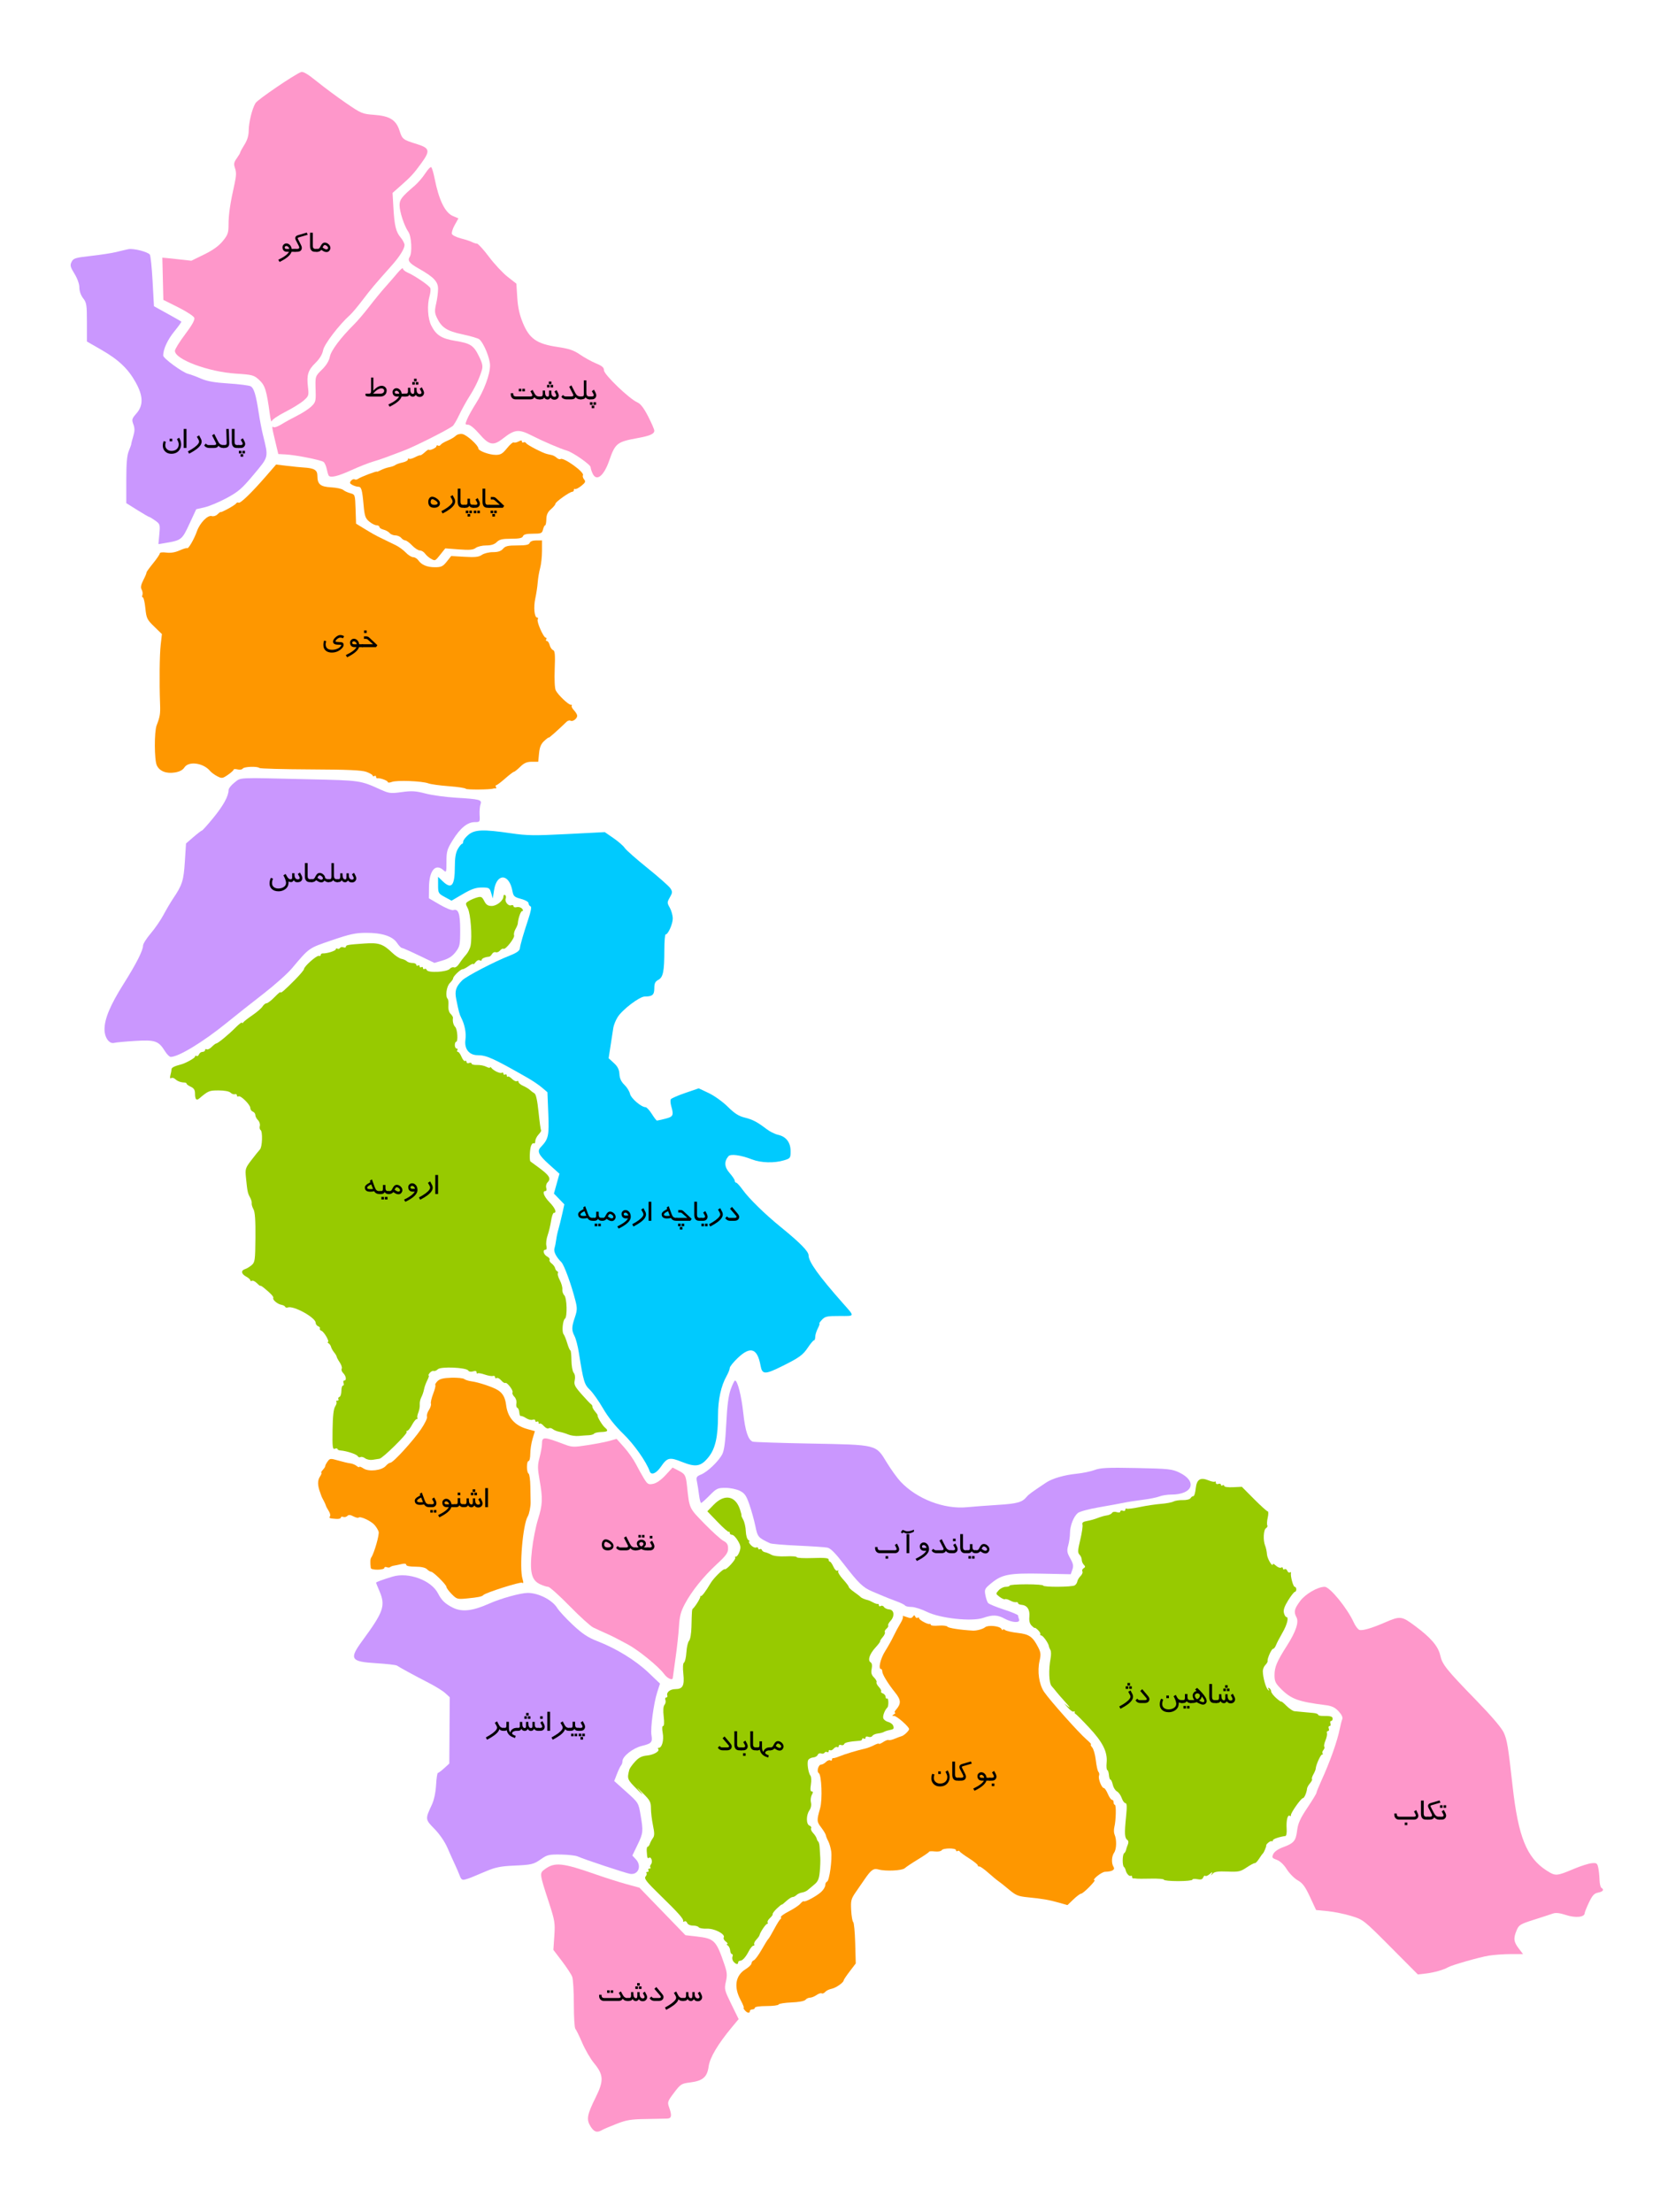<?xml version="1.0" encoding="utf-8"?>
<!-- Generator: Adobe Illustrator 16.2.0, SVG Export Plug-In . SVG Version: 6.00 Build 0)  -->
<!DOCTYPE svg PUBLIC "-//W3C//DTD SVG 1.1//EN" "http://www.w3.org/Graphics/SVG/1.1/DTD/svg11.dtd">
<svg version="1.1"
	 id="svg2" xmlns:svg="http://www.w3.org/2000/svg" xmlns:inkscape="http://www.inkscape.org/namespaces/inkscape" xmlns:sodipodi="http://sodipodi.sourceforge.net/DTD/sodipodi-0.dtd" xmlns:rdf="http://www.w3.org/1999/02/22-rdf-syntax-ns#" xmlns:cc="http://creativecommons.org/ns#" xmlns:dc="http://purl.org/dc/elements/1.1/" inkscape:version="0.91 r13725" sodipodi:docname="West_Azerbaijan(www.d2k.ir).svg"
	 xmlns="http://www.w3.org/2000/svg" xmlns:xlink="http://www.w3.org/1999/xlink" x="0px" y="0px" width="595.275px"
	 height="789.205px" viewBox="0 0 595.275 789.205" enable-background="new 0 0 595.275 789.205" xml:space="preserve">
<g id="layer1" inkscape:label="Layer 1" inkscape:groupmode="layer">
	<path fill="#CA97FE" d="M213.25,585.486c-3.439-1.338-5.37-2.613-8.795-5.813c-2.413-2.254-4.933-4.979-5.598-6.055
		c-1.783-2.885-6.776-5.414-10.59-5.365c-2.613,0.035-9.521,1.957-13.684,3.812c-6.002,2.67-9.752,3.075-13.041,1.409
		c-2.696-1.364-3.971-2.598-5.223-5.049c-2.394-4.688-10.551-7.697-16.231-5.987c-3.363,1.012-5.884,1.936-5.884,2.159
		c0,0.097,0.538,1.433,1.196,2.968c2.256,5.264,1.543,7.344-6.068,17.721c-4.809,6.557-4.246,7.483,4.882,8.041
		c3.778,0.229,7.14,0.617,7.469,0.858c0.802,0.591,6.204,3.527,11.458,6.229c2.354,1.211,4.974,2.846,5.821,3.633l1.544,1.43
		l-0.159,23.638l-1.839,1.68c-1.012,0.924-2.019,1.678-2.237,1.678c-0.22,0-0.514,1.953-0.65,4.338
		c-0.157,2.699-0.728,5.354-1.513,7.029c-2.396,5.113-2.385,5.211,0.945,8.592c1.793,1.822,3.66,4.535,4.588,6.662
		c0.858,1.976,2.068,4.666,2.688,5.982c0.619,1.315,1.409,3.151,1.756,4.078c0.512,1.364,0.886,1.612,1.977,1.309
		c1.441-0.404,1.704-0.508,7.626-3.018c3.006-1.273,5.11-1.701,9.271-1.888c6.899-0.307,7.4-0.424,10.214-2.401
		c2.116-1.488,2.816-1.646,7.057-1.574c2.588,0.043,5.279,0.354,5.98,0.693c1.809,0.875,17.173,5.975,18.684,6.2
		c2.943,0.443,4.215-2.875,2.003-5.229l-1.229-1.31l1.827-3.771c2.059-4.248,2.117-4.838,1.096-10.793
		c-0.729-4.248-0.745-4.277-5.06-8.139l-4.328-3.873l0.962-2.492c0.529-1.369,1.19-2.748,1.472-3.062
		c0.278-0.313,0.508-1,0.508-1.526c0-1.719,3.725-4.664,6.88-5.438c3.504-0.86,3.886-1.287,3.469-3.854
		c-0.405-2.5,0.788-11.394,2.056-15.316l0.993-3.076l-4.16-3.953C226.799,592.289,220.027,588.121,213.25,585.486z"/>
	<g>
		<path d="M180.026,617.437h-0.527c-0.527,0-0.959-0.201-1.295-0.604c-0.039,0.238-0.156,0.502-0.352,0.791
			c-0.617,0.918-1.961,1.916-4.031,2.994l-0.439-0.82c1.922-1.02,3.17-1.947,3.744-2.783c0.172-0.25,0.258-0.482,0.258-0.697
			c0-0.211-0.067-0.436-0.201-0.674l-0.595-1.074l0.802-0.502l0.686,1.313c0.352,0.68,0.844,1.02,1.477,1.02h0.475V617.437z"/>
		<path d="M184.637,617.437h-0.299c-0.344,0-0.67,0.066-0.979,0.198c-0.398,0.171-0.598,0.407-0.598,0.708
			c0,0.299,0.428,0.596,1.283,0.889l-0.234,0.789c-0.789-0.262-1.375-0.537-1.758-0.826c-0.637-0.48-1.047-1.152-1.23-2.016
			c-0.125,0.172-0.352,0.258-0.68,0.258h-0.434v-1.037h0.434c0.254,0,0.422-0.096,0.504-0.289c0.051-0.117,0.076-0.324,0.076-0.622
			v-1.257h0.896v2.021c0,0.91,0.178,1.502,0.533,1.775c0.023-0.386,0.219-0.742,0.586-1.068c0.422-0.374,0.947-0.561,1.576-0.561
			h0.322V617.437z"/>
		<path d="M192.225,617.437h-0.328c-0.25,0-0.494-0.061-0.732-0.182c-0.258-0.129-0.439-0.297-0.545-0.504
			c-0.277,0.488-0.654,0.732-1.131,0.732c-0.512,0-0.889-0.244-1.131-0.732c-0.281,0.488-0.637,0.732-1.066,0.732
			c-0.555,0-0.959-0.244-1.213-0.732c-0.227,0.457-0.598,0.686-1.113,0.686h-0.65v-1.037h0.592c0.41,0,0.615-0.187,0.615-0.559
			v-1.586h0.85v0.451c0,1.164,0.303,1.746,0.908,1.746c0.293,0,0.439-0.204,0.439-0.611v-1.586h0.844v0.451
			c0,1.164,0.32,1.746,0.961,1.746c0.316,0,0.475-0.203,0.475-0.609v-1.588h0.844v0.979c0,0.777,0.303,1.166,0.908,1.166h0.475
			V617.437z M188.053,613.188h-0.932v-0.926h0.932V613.188z M188.686,611.999h-0.932v-0.926h0.932V611.999z M189.313,613.188h-0.932
			v-0.926h0.932V613.188z"/>
		<path d="M194.411,615.962c0,0.372-0.113,0.695-0.34,0.969c-0.281,0.337-0.684,0.506-1.207,0.506h-0.949v-1.037h0.932
			c0.438,0,0.656-0.161,0.656-0.482c0-0.134-0.049-0.285-0.145-0.453l-0.537-0.957l0.758-0.533c0.305,0.551,0.492,0.902,0.563,1.055
			C194.321,615.415,194.411,615.728,194.411,615.962z M193.69,613.183h-0.932v-0.926h0.932V613.183z"/>
		<path d="M196.315,617.437h-0.984v-6.791h0.984V617.437z"/>
		<path d="M203.458,617.437h-0.527c-0.527,0-0.959-0.201-1.295-0.604c-0.039,0.238-0.156,0.502-0.352,0.791
			c-0.617,0.918-1.961,1.916-4.031,2.994l-0.439-0.82c1.922-1.02,3.17-1.947,3.744-2.783c0.172-0.25,0.258-0.482,0.258-0.697
			c0-0.211-0.067-0.436-0.201-0.674l-0.595-1.074l0.802-0.502l0.686,1.313c0.352,0.68,0.844,1.02,1.477,1.02h0.475V617.437z"/>
		<path d="M206.616,617.437h-0.311c-0.609,0-1.045-0.225-1.307-0.674c-0.27,0.449-0.674,0.674-1.213,0.674h-0.645v-1.043h0.41
			c0.363,0,0.594-0.076,0.691-0.229c0.066-0.105,0.1-0.344,0.1-0.715v-1.242h0.902v0.963c0,0.502,0.092,0.838,0.275,1.011
			c0.152,0.142,0.432,0.212,0.838,0.212h0.258V617.437z M204.735,619.394h-0.932v-0.926h0.932V619.394z M205.995,619.394h-0.926
			v-0.926h0.926V619.394z"/>
		<path d="M208.796,615.962c0,0.372-0.113,0.695-0.34,0.969c-0.281,0.337-0.684,0.506-1.207,0.506H206.3v-1.037h0.932
			c0.438,0,0.656-0.161,0.656-0.482c0-0.134-0.049-0.285-0.145-0.453l-0.537-0.957l0.758-0.533c0.305,0.551,0.492,0.902,0.563,1.055
			C208.706,615.415,208.796,615.728,208.796,615.962z M207.46,619.382h-0.926v-0.926h0.926V619.382z M208.087,620.571h-0.932v-0.926
			h0.932V620.571z M208.725,619.382h-0.932v-0.926h0.932V619.382z"/>
	</g>
	<path fill="#CA97FE" d="M93.947,354.557c4.015-3.109,8.592-7.18,10.17-9.046c6.382-7.542,5.916-7.213,14.236-10.063
		c6.494-2.225,8.523-2.666,12.307-2.673c5.676-0.012,9.436,1.209,11.024,3.583c0.657,0.983,1.422,1.787,1.697,1.789
		c0.275,0.001,3.011,1.206,6.077,2.677l5.575,2.676l2.978-0.884c2.121-0.63,3.44-1.493,4.596-3.006
		c1.497-1.962,1.619-2.55,1.619-7.797c0-5.903-0.623-7.721-2.446-7.142c-0.535,0.17-2.718-0.711-4.852-1.958l-3.879-2.267
		l0.045-3.956c0.066-5.952,2.325-8.617,5.143-6.067c1.05,0.95,1.095,0.826,1.095-3.051c0-3.616,0.232-4.418,2.219-7.635
		c2.657-4.306,5.276-6.456,7.863-6.456c1.852,0,1.891-0.057,1.752-2.542c-0.078-1.398,0.063-3.117,0.313-3.819
		c0.578-1.627-0.2-1.834-8.855-2.354c-3.619-0.217-8.475-0.888-10.79-1.492c-3.505-0.913-4.921-0.998-8.461-0.507
		c-3.909,0.542-4.51,0.473-7.456-0.848c-7.493-3.362-6.991-3.29-25.937-3.736c-25.977-0.612-23.819-0.708-26.279,1.168
		c-1.175,0.896-2.136,2.121-2.136,2.722c0,2.136-1.894,5.565-5.494,9.952c-2.007,2.446-3.813,4.456-4.014,4.465
		c-0.199,0.01-1.559,1.051-3.02,2.313l-2.655,2.295l-0.416,6.511c-0.431,6.732-0.932,8.31-4.16,13.091
		c-0.89,1.316-2.44,3.943-3.448,5.837s-3.063,4.884-4.567,6.645c-1.504,1.761-2.736,3.71-2.74,4.333
		c-0.01,1.754-2.417,6.493-6.958,13.695c-4.743,7.524-6.795,12.416-6.795,16.205c0,2.938,1.705,5.302,3.471,4.809
		c0.56-0.156,3.883-0.463,7.387-0.682c7.198-0.451,8.439-0.027,10.717,3.658l0,0c0.691,1.117,1.615,2.032,2.055,2.032
		c2.814,0,11.633-5.369,20.041-12.204C84.09,362.289,89.932,357.667,93.947,354.557z"/>
	<g>
		<path d="M107.876,313.209c0,1.012-0.598,1.518-1.793,1.518c-0.578,0-0.99-0.242-1.236-0.727c-0.254,0.457-0.59,0.686-1.008,0.686
			c-0.309,0-0.592-0.084-0.85-0.252c0,0.793-0.113,1.396-0.34,1.811c-0.297,0.547-0.758,0.975-1.383,1.283
			c-0.574,0.289-1.191,0.434-1.852,0.434c-1.055,0-1.871-0.287-2.449-0.861c-0.508-0.504-0.762-1.143-0.762-1.916
			c0-0.699,0.152-1.371,0.457-2.016l0.756,0.229c-0.223,0.609-0.334,1.152-0.334,1.629c0,0.711,0.277,1.234,0.832,1.57
			c0.402,0.242,0.881,0.363,1.436,0.363c0.695,0,1.303-0.158,1.822-0.475c0.609-0.371,0.914-0.885,0.914-1.541
			c0-0.098-0.012-0.213-0.035-0.346c-0.129-0.727-0.436-1.504-0.92-2.332l0.779-0.492c0.355,0.639,0.588,1.033,0.697,1.182
			c0.352,0.478,0.697,0.717,1.037,0.717c0.23,0,0.391-0.04,0.48-0.121c0.09-0.08,0.135-0.234,0.135-0.461v-1.586h0.844v0.451
			c0,1.16,0.402,1.74,1.207,1.74c0.422,0,0.633-0.18,0.633-0.539c0-0.148-0.084-0.373-0.253-0.674
			c-0.074-0.129-0.208-0.366-0.403-0.709l0.756-0.51c0.227,0.387,0.395,0.688,0.504,0.902
			C107.766,312.6,107.876,312.947,107.876,313.209z"/>
		<path d="M111.391,314.686h-0.82c-1.176,0-1.764-0.708-1.764-2.123v-4.674h0.984v4.593c0,0.391,0.057,0.672,0.17,0.844
			c0.141,0.215,0.395,0.323,0.762,0.323h0.668V314.686z"/>
		<path d="M117.344,314.686h-0.328c-0.203,0-0.421-0.053-0.653-0.16c-0.232-0.107-0.411-0.237-0.536-0.391
			c-0.313,0.43-0.693,0.645-1.143,0.645c-0.34,0-0.676-0.084-1.008-0.252c-0.039-0.02-0.32-0.191-0.844-0.516
			c-0.41,0.449-0.869,0.674-1.377,0.674h-0.381v-1.037h0.422c0.301,0,0.549-0.125,0.744-0.376c0.047-0.059,0.195-0.329,0.445-0.811
			c0.367-0.705,0.82-1.058,1.359-1.058c0.492,0,0.941,0.184,1.348,0.552s0.627,0.797,0.662,1.287
			c0.313,0.27,0.664,0.405,1.055,0.405h0.234V314.686z M115.241,313.326c0-0.25-0.168-0.51-0.504-0.779
			c-0.242-0.195-0.469-0.293-0.68-0.293c-0.145,0-0.287,0.088-0.428,0.264c-0.063,0.078-0.184,0.281-0.363,0.609
			c0.602,0.465,1.059,0.697,1.371,0.697c0.16,0,0.297-0.043,0.41-0.129C115.177,313.602,115.241,313.479,115.241,313.326z"/>
		<path d="M120.52,314.686h-0.328c-0.211,0-0.436-0.057-0.674-0.171c-0.297-0.142-0.5-0.334-0.609-0.579
			c-0.227,0.5-0.746,0.75-1.559,0.75h-0.316v-1.037h0.334c0.352,0,0.584-0.043,0.697-0.129c0.141-0.109,0.211-0.344,0.211-0.704
			v-4.909h0.896v4.487c0,0.837,0.326,1.255,0.979,1.255h0.369V314.686z"/>
		<path d="M127.153,313.279c0,0.449-0.147,0.815-0.442,1.099s-0.667,0.425-1.116,0.425c-0.648,0-1.107-0.244-1.377-0.732
			c-0.32,0.445-0.664,0.668-1.031,0.668c-0.57,0-0.979-0.242-1.225-0.727c-0.156,0.276-0.361,0.463-0.615,0.562
			c-0.191,0.075-0.465,0.112-0.82,0.112h-0.311v-1.037h0.422c0.297,0,0.504-0.068,0.621-0.206c0.105-0.125,0.158-0.341,0.158-0.646
			v-1.251h0.82v0.504c0.012,1.113,0.336,1.67,0.973,1.67c0.195,0,0.324-0.107,0.387-0.322c0.039-0.137,0.059-0.422,0.059-0.855
			v-0.996h0.826v0.762c0,0.391,0.086,0.723,0.258,0.996c0.207,0.32,0.494,0.48,0.861,0.48c0.418,0,0.627-0.174,0.627-0.521
			c0-0.223-0.207-0.684-0.621-1.383l0.732-0.51C126.882,312.326,127.153,312.963,127.153,313.279z"/>
	</g>
	<path fill="#CA97FE" d="M48.391,136.348c2.743,4.9,2.831,8.26,0.288,11.157c-1.617,1.841-1.716,2.188-1.087,3.855
		c0.529,1.401,0.521,2.404-0.039,4.271c-0.402,1.342-0.719,2.579-0.702,2.749c0.016,0.17-0.378,1.283-0.875,2.473
		c-0.658,1.575-0.904,4.405-0.904,10.399v8.235l3.923,2.459c2.158,1.353,4.067,2.46,4.245,2.46c0.177,0,1.137,0.581,2.134,1.29
		c1.749,1.246,1.801,1.414,1.488,4.854l0,0l-0.323,3.563l2.193-0.362c6.019-0.995,6.211-1.143,8.849-6.821l2.448-5.272l3.025-0.698
		c1.663-0.384,5.191-1.865,7.842-3.291c4.171-2.245,5.467-3.373,9.672-8.41c5.423-6.497,5.285-5.901,3.259-14.167
		c-0.444-1.81-1.114-5.31-1.49-7.777c-0.995-6.543-1.709-8.883-2.904-9.522c-0.584-0.313-4.138-0.763-7.895-1.001
		c-4.995-0.316-7.638-0.785-9.833-1.745c-1.651-0.722-3.709-1.484-4.572-1.693c-2.012-0.488-8.899-5.542-8.896-6.526
		c0.01-2.268,1.574-5.657,3.967-8.594c1.489-1.828,2.618-3.407,2.51-3.509s-1.545-0.931-3.188-1.842
		c-1.646-0.912-3.799-2.106-4.786-2.655l-1.795-0.997l-0.486-8.908c-0.268-4.9-0.718-9.188-1-9.527
		c-0.837-1.008-5.868-2.265-7.641-1.909c-0.902,0.182-2.853,0.636-4.332,1.01c-1.481,0.374-5.513,0.996-8.959,1.383
		c-5.66,0.635-6.336,0.841-6.976,2.128c-0.609,1.23-0.469,1.813,1.032,4.254c1.054,1.71,1.74,3.657,1.74,4.924
		s0.532,2.774,1.346,3.811c1.219,1.551,1.347,2.367,1.347,8.571v6.857l5.085,2.919C42.29,128.297,45.67,131.488,48.391,136.348z"/>
	<g>
		<path d="M64.632,158.544c0,0.789-0.236,1.49-0.709,2.104c-0.629,0.82-1.564,1.23-2.807,1.23c-0.879,0-1.6-0.27-2.162-0.809
			c-0.574-0.551-0.861-1.264-0.861-2.139c0-0.438,0.098-0.955,0.293-1.553l0.809,0.211c-0.145,0.438-0.217,0.854-0.217,1.248
			c0,0.602,0.223,1.092,0.668,1.471c0.426,0.363,0.943,0.545,1.553,0.545c0.758,0,1.371-0.201,1.84-0.604
			c0.496-0.43,0.744-1.018,0.744-1.764c0-0.484-0.213-1.092-0.639-1.822l0.768-0.527C64.392,156.921,64.632,157.724,64.632,158.544z
			 M61.48,157.437h-0.932v-0.926h0.932V157.437z"/>
		<path d="M66.548,159.804h-0.984v-6.791h0.984V159.804z"/>
		<path d="M71.74,156.604c0.152,0.289,0.229,0.592,0.229,0.908c0,0.441-0.15,0.887-0.451,1.336c-0.621,0.93-1.965,1.93-4.031,3
			l-0.439-0.82c1.91-1.012,3.158-1.942,3.744-2.79c0.172-0.25,0.258-0.482,0.258-0.697c0-0.211-0.065-0.436-0.196-0.674
			l-0.599-1.072l0.801-0.491L71.74,156.604z"/>
		<path d="M79.966,159.804H79.65c-0.723,0-1.293-0.27-1.711-0.809c-0.191,0.539-0.705,0.809-1.541,0.809h-1.746
			c-0.363,0-0.703-0.078-1.02-0.235c-0.352-0.172-0.602-0.412-0.75-0.717l0.574-0.612c0.305,0.352,0.617,0.527,0.938,0.527h2.027
			c0.488,0,0.732-0.142,0.732-0.425c0-0.11-0.047-0.258-0.14-0.443l-1.335-2.597l0.783-0.502l1.342,2.637
			c0.234,0.463,0.482,0.792,0.744,0.989c0.297,0.228,0.688,0.341,1.172,0.341h0.246V159.804z"/>
		<path d="M81.806,158.097c0.035,1.138-0.572,1.707-1.822,1.707h-0.316v-1.037h0.334c0.344,0,0.576-0.045,0.697-0.135
			c0.152-0.113,0.223-0.346,0.211-0.698l-0.158-4.909h0.896L81.806,158.097z"/>
		<path d="M85.316,159.804h-0.82c-1.176,0-1.764-0.708-1.764-2.123v-4.674h0.984v4.593c0,0.391,0.057,0.672,0.17,0.844
			c0.141,0.215,0.395,0.323,0.762,0.323h0.668V159.804z"/>
		<path d="M87.501,158.33c0,0.372-0.113,0.695-0.34,0.969c-0.281,0.336-0.684,0.505-1.207,0.505h-0.949v-1.037h0.932
			c0.438,0,0.656-0.161,0.656-0.482c0-0.133-0.049-0.284-0.145-0.453l-0.537-0.957l0.758-0.534c0.305,0.551,0.492,0.902,0.563,1.055
			C87.411,157.783,87.501,158.095,87.501,158.33z M86.165,161.749H85.24v-0.926h0.926V161.749z M86.792,162.938h-0.932v-0.926h0.932
			V162.938z M87.431,161.749h-0.932v-0.926h0.932V161.749z"/>
	</g>
	<path fill="#CA97FE" d="M420.917,525.326c-2.625-1.271-3.809-1.396-15.28-1.629c-10.307-0.207-12.87-0.088-14.962,0.692
		c-1.39,0.521-4.275,1.121-6.414,1.338c-4.454,0.451-8.68,1.671-10.882,3.138c-5.289,3.522-6.271,4.242-7.024,5.149
		c-1.585,1.91-3.345,2.398-10.21,2.83c-3.783,0.236-8.764,0.611-11.066,0.83c-8.187,0.781-17.858-2.942-23.683-9.119
		c-1.176-1.248-3.377-4.295-4.891-6.771c-4.009-6.557-3.216-6.357-27.2-6.814c-10.935-0.207-20.235-0.514-20.671-0.68
		c-1.636-0.629-2.676-3.762-3.364-10.137c-0.671-6.217-2.052-11.666-2.953-11.666c-0.226,0-0.918,1.414-1.541,3.141
		c-0.805,2.234-1.264,5.76-1.586,12.197c-0.324,6.49-0.73,9.592-1.434,10.947c-1.294,2.504-5.229,6.276-7.547,7.235
		c-1.662,0.689-1.814,0.961-1.47,2.617c0.212,1.019,0.544,3.127,0.737,4.689c0.192,1.563,0.526,2.842,0.741,2.842
		c0.216,0,1.579-1.211,3.032-2.691c2.439-2.485,2.873-2.69,5.658-2.69c1.672,0,3.948,0.467,5.109,1.047
		c1.754,0.877,2.313,1.678,3.438,4.936c0.74,2.14,1.696,5.597,2.125,7.685c0.799,3.885,0.963,4.075,5.237,6.098
		c0.511,0.24,4.953,0.619,9.87,0.84c4.918,0.222,9.666,0.539,10.553,0.707c1.169,0.222,2.836,1.898,6.064,6.099
		c5.015,6.522,6.781,8.219,9.896,9.502c1.192,0.489,2.976,1.244,3.962,1.676c0.987,0.43,3.082,1.252,4.655,1.826
		c1.574,0.571,3.003,1.271,3.177,1.551c0.174,0.281,1.198,0.51,2.277,0.51c1.08,0,3.554,0.783,5.498,1.74
		c4.777,2.35,16.077,3.568,20.104,2.166c3.374-1.176,5.115-1.111,7.66,0.281c2.668,1.461,5.669,1.606,5.148,0.25
		c-0.199-0.521-0.363-1.154-0.363-1.406c0-0.254-2.279-1.203-5.063-2.109c-2.786-0.905-5.319-1.955-5.63-2.332
		c-0.312-0.375-0.746-1.655-0.97-2.844c-0.377-2.02-0.231-2.303,2.19-4.279c3.794-3.098,6.365-3.571,18.094-3.336l10.179,0.205
		l0.584-1.641c0.47-1.314,0.319-2.111-0.757-4.025c-1.153-2.055-1.254-2.701-0.715-4.643c0.345-1.24,0.628-3.232,0.63-4.426
		c0.004-2.584,1.289-5.851,2.802-7.117c0.601-0.502,3.917-1.402,7.371-1.998c3.455-0.596,7.492-1.334,8.974-1.641
		c1.48-0.308,4.577-0.789,6.88-1.072c2.303-0.285,4.945-0.818,5.872-1.187c0.926-0.366,2.837-0.668,4.247-0.668
		C425.691,533.167,427.43,528.479,420.917,525.326z"/>
	<g>
		<path d="M320.887,552.663c0,0.427-0.15,0.771-0.451,1.033c-0.285,0.252-0.643,0.377-1.072,0.377h-5.355
			c-0.512,0-0.923-0.167-1.233-0.5c-0.311-0.332-0.466-0.758-0.466-1.275v-0.416h0.873v0.199c0,0.637,0.305,0.955,0.914,0.955h5.174
			c0.477,0,0.715-0.138,0.715-0.413c0-0.138-0.061-0.325-0.183-0.565l-0.462-0.909l0.762-0.497l0.533,1.096
			C320.803,552.091,320.887,552.396,320.887,552.663z M316.968,556.03h-0.932v-0.92h0.932V556.03z"/>
		<path d="M326.161,546.403c-0.773,0.438-1.59,0.656-2.449,0.656c-0.195,0-0.477-0.072-0.844-0.217s-0.521-0.217-0.463-0.217
			c-0.055,0-0.162,0.133-0.322,0.398l-0.604-0.363c0.332-0.594,0.58-0.891,0.744-0.891c0.02,0,0.228,0.084,0.624,0.254
			s0.714,0.256,0.952,0.256c0.746,0,1.533-0.203,2.361-0.609V546.403z M324.503,554.073h-0.979v-6.791h0.979V554.073z"/>
		<path d="M331.546,552.667c0,1.402-1.447,2.801-4.342,4.195l-0.457-0.785c0.664-0.305,1.311-0.662,1.939-1.072
			c0.953-0.621,1.582-1.213,1.887-1.775h-0.703c-0.516,0-0.914-0.143-1.195-0.426s-0.422-0.682-0.422-1.197
			c0-0.375,0.139-0.695,0.416-0.961s0.604-0.398,0.979-0.398c0.434,0,0.832,0.174,1.195,0.521
			C331.311,551.214,331.546,551.847,331.546,552.667z M330.632,552.21c-0.012-0.297-0.141-0.555-0.387-0.773
			c-0.211-0.188-0.408-0.281-0.592-0.281c-0.148,0-0.287,0.047-0.416,0.141c-0.141,0.102-0.211,0.225-0.211,0.369
			c0,0.363,0.225,0.545,0.674,0.545H330.632z"/>
		<path d="M339.567,554.073h-0.316c-0.723,0-1.293-0.27-1.711-0.809c-0.191,0.539-0.705,0.809-1.541,0.809h-1.746
			c-0.363,0-0.703-0.078-1.02-0.236c-0.352-0.172-0.602-0.411-0.75-0.717l0.574-0.611c0.305,0.352,0.617,0.527,0.938,0.527h2.027
			c0.488,0,0.732-0.143,0.732-0.426c0-0.109-0.047-0.258-0.14-0.442l-1.335-2.597l0.783-0.502l1.342,2.637
			c0.234,0.463,0.482,0.792,0.744,0.988c0.297,0.228,0.688,0.342,1.172,0.342h0.246V554.073z"/>
		<path d="M341.759,552.599c0,0.372-0.113,0.695-0.34,0.969c-0.281,0.337-0.684,0.506-1.207,0.506h-0.949v-1.037h0.932
			c0.438,0,0.656-0.161,0.656-0.482c0-0.134-0.049-0.285-0.145-0.453l-0.537-0.957l0.758-0.533c0.305,0.551,0.492,0.902,0.563,1.055
			C341.669,552.052,341.759,552.364,341.759,552.599z M341.038,549.819h-0.932v-0.926h0.932V549.819z"/>
		<path d="M345.262,554.073h-0.82c-1.176,0-1.764-0.708-1.764-2.123v-4.674h0.984v4.592c0,0.392,0.057,0.673,0.17,0.845
			c0.141,0.216,0.395,0.323,0.762,0.323h0.668V554.073z"/>
		<path d="M348.421,554.073h-0.311c-0.609,0-1.045-0.225-1.307-0.674c-0.27,0.449-0.674,0.674-1.213,0.674h-0.645v-1.043h0.41
			c0.363,0,0.594-0.076,0.691-0.229c0.066-0.105,0.1-0.344,0.1-0.715v-1.242h0.902v0.963c0,0.502,0.092,0.838,0.275,1.011
			c0.152,0.142,0.432,0.212,0.838,0.212h0.258V554.073z M346.54,556.03h-0.932v-0.926h0.932V556.03z M347.8,556.03h-0.926v-0.926
			h0.926V556.03z"/>
		<path d="M353.003,553.206c-0.27,0.641-0.699,0.961-1.289,0.961c-0.34,0-0.676-0.084-1.008-0.252
			c-0.039-0.02-0.32-0.191-0.844-0.516c-0.41,0.449-0.869,0.674-1.377,0.674h-0.381v-1.037h0.422c0.301,0,0.549-0.126,0.744-0.377
			c0.047-0.059,0.195-0.328,0.445-0.811c0.367-0.705,0.82-1.057,1.359-1.057c0.492,0,0.951,0.195,1.377,0.586
			c0.434,0.402,0.65,0.846,0.65,1.33C353.102,552.88,353.069,553.046,353.003,553.206z M352.27,552.714
			c0-0.25-0.168-0.51-0.504-0.779c-0.242-0.195-0.469-0.293-0.68-0.293c-0.145,0-0.287,0.088-0.428,0.264
			c-0.063,0.078-0.184,0.281-0.363,0.609c0.602,0.465,1.059,0.697,1.371,0.697c0.16,0,0.297-0.043,0.41-0.129
			C352.206,552.989,352.27,552.866,352.27,552.714z"/>
	</g>
	<path fill="#FE97CA" d="M571.503,673.449c-0.329-0.203-0.631-1.498-0.67-2.877c-0.038-1.379-0.243-3.314-0.454-4.302
		c-0.348-1.616-0.583-1.774-2.389-1.594c-1.103,0.111-3.926,1.013-6.274,2.002c-6.264,2.64-6.575,2.656-9.799,0.59
		c-7.063-4.532-10.091-12.047-12.095-30.012c-1.579-14.158-1.971-16.549-3.134-19.108c-0.809-1.781-4.301-5.875-10.074-11.813
		c-10.5-10.797-11.888-12.537-12.624-15.813c-0.724-3.223-3.317-6.262-8.871-10.396c-4.97-3.701-5.315-3.74-11.086-1.242
		c-4.636,2.008-7.896,2.937-8.93,2.539c-0.519-0.199-1.403-1.379-1.967-2.623c-2.288-5.055-8.549-12.729-10.382-12.729
		c-2.496,0-6.903,2.559-8.782,5.098c-2.091,2.826-2.318,3.854-1.279,5.795c0.914,1.707-0.228,5.107-3.373,10.045
		c-3.645,5.719-4.471,7.67-4.471,10.562c0,2.229,0.336,2.936,2.361,4.961c3.596,3.596,6.146,4.521,15.844,5.746
		c2.239,0.282,3.362,0.813,4.664,2.209c1.103,1.18,1.571,2.176,1.313,2.788c-0.221,0.523-0.627,2.087-0.902,3.474
		c-0.889,4.453-3.436,11.619-6.61,18.594c-0.942,2.072-1.714,3.982-1.714,4.246s-1.459,2.66-3.243,5.324
		c-2.566,3.834-3.328,5.53-3.653,8.135c-0.463,3.699-1.146,4.494-5.128,5.961c-1.665,0.613-3.001,1.562-3.382,2.396
		c-0.563,1.237-0.435,1.45,1.257,2.065c1.179,0.43,2.522,1.699,3.579,3.379c0.931,1.48,2.685,3.248,3.896,3.928
		c1.747,0.982,2.649,2.203,4.378,5.919l2.177,4.68l4.099,0.393c2.255,0.216,6.052,0.99,8.437,1.722
		c4.306,1.319,4.409,1.401,14.059,11.096v0.002l9.721,9.766l2.991-0.346c2.761-0.32,6.338-1.338,7.777-2.211
		c1.259-0.764,11.161-3.594,14.475-4.137c1.909-0.313,5.455-0.572,7.88-0.572l4.407-0.004l-1.565-2.055
		c-1.789-2.347-1.919-3.535-0.702-6.447c0.792-1.896,1.302-2.207,6.132-3.738c2.896-0.918,5.945-1.912,6.773-2.207
		c1.064-0.381,2.467-0.223,4.785,0.539c3.286,1.082,6.569,0.754,6.569-0.658c0-0.313,0.686-2.021,1.522-3.793
		c1.222-2.58,1.872-3.289,3.29-3.572C572.128,674.791,572.589,674.121,571.503,673.449z"/>
	<g>
		<path d="M506.177,647.716c0,0.426-0.15,0.771-0.451,1.033c-0.285,0.251-0.643,0.376-1.072,0.376h-5.355
			c-0.512,0-0.923-0.167-1.233-0.499c-0.311-0.333-0.466-0.758-0.466-1.275v-0.417h0.873v0.2c0,0.637,0.305,0.954,0.914,0.954h5.174
			c0.477,0,0.715-0.138,0.715-0.413c0-0.137-0.061-0.325-0.183-0.564l-0.462-0.91l0.762-0.497l0.533,1.096
			C506.093,647.144,506.177,647.448,506.177,647.716z M502.257,651.082h-0.932v-0.92h0.932V651.082z"/>
		<path d="M509.698,649.125h-0.82c-1.176,0-1.764-0.708-1.764-2.123v-4.674h0.984v4.593c0,0.391,0.057,0.672,0.17,0.844
			c0.141,0.216,0.395,0.323,0.762,0.323h0.668V649.125z"/>
		<path d="M514.074,643.059l-3.163,0.917c-0.258,0.074-0.387,0.174-0.387,0.299c0,0.102,0.055,0.258,0.164,0.468l0.995,1.917
			c0.316,0.611,0.646,1.02,0.99,1.223c0.231,0.138,0.546,0.206,0.944,0.206h0.281v1.037h-0.422c-0.289,0-0.591-0.079-0.905-0.239
			c-0.314-0.159-0.552-0.357-0.712-0.593c-0.25,0.555-0.801,0.832-1.652,0.832h-0.826v-1.037h0.873c0.547,0,0.82-0.157,0.82-0.47
			c0-0.172-0.076-0.404-0.229-0.698l-1.031-1.99c-0.125-0.242-0.188-0.467-0.188-0.674c0-0.508,0.311-0.854,0.932-1.037l3.188-0.943
			L514.074,643.059z"/>
		<path d="M516.091,647.651c0,0.371-0.113,0.694-0.34,0.969c-0.281,0.336-0.684,0.505-1.207,0.505h-0.949v-1.037h0.932
			c0.438,0,0.656-0.161,0.656-0.482c0-0.134-0.049-0.284-0.145-0.452l-0.537-0.957l0.758-0.534c0.305,0.551,0.492,0.902,0.563,1.055
			C516.001,647.104,516.091,647.416,516.091,647.651z M514.837,644.906h-0.932v-0.92h0.932V644.906z M516.091,644.906h-0.908v-0.92
			h0.908V644.906z"/>
	</g>
	<path fill="#FE97CA" d="M171.952,132.068c0.432-1.435,0.231-2.417-1.012-4.958c-1.913-3.911-2.994-4.615-8.454-5.51
		c-4.892-0.801-6.823-2.025-8.557-5.423c-1.286-2.522-1.563-7.312-0.613-10.624c0.312-1.086,0.428-2.337,0.257-2.781
		c-0.337-0.879-5.516-4.412-8.151-5.561c-0.903-0.394-1.645-1.036-1.645-1.424c0-0.389-0.875,0.34-1.944,1.621
		c-1.068,1.28-3.035,3.544-4.368,5.031c-1.334,1.487-3.88,4.588-5.657,6.891c-1.778,2.303-4.188,5.136-5.354,6.295
		c-4.893,4.866-8.321,9.427-8.73,11.613c-0.271,1.446-1.239,3.047-2.736,4.53c-2.562,2.535-2.494,2.313-2.339,7.771
		c0.102,3.56-0.032,4.024-1.578,5.491c-0.93,0.881-3.17,2.338-4.979,3.238c-1.81,0.899-4.311,2.274-5.557,3.055
		c-1.246,0.781-2.524,1.26-2.841,1.063c-0.75-0.463-0.723-0.206,0.552,5.099l1.077,4.487l2.637,0.14
		c3.548,0.189,12.632,1.99,13.516,2.679c0.391,0.304,0.894,1.41,1.116,2.456c0.226,1.047,0.527,2.105,0.673,2.352
		c0.565,0.961,3.225,0.354,8.035-1.833c2.762-1.255,6.23-2.63,7.711-3.055c1.481-0.425,3.636-1.142,4.786-1.592
		c1.151-0.45,3.925-1.491,6.161-2.313c3.731-1.371,15.879-7.474,17.604-8.843c0.402-0.32,1.45-2.103,2.326-3.961
		c0.877-1.858,2.493-4.791,3.595-6.517C169.562,138.226,171.031,135.128,171.952,132.068z"/>
	<g>
		<path d="M137.997,139.304c0,0.724-0.248,1.281-0.744,1.672c-0.414,0.329-0.918,0.493-1.512,0.493h-4.09
			c-0.488,0-0.895-0.113-1.219-0.34v-0.697h1.365c0.426,0,0.639-0.303,0.639-0.909v-4.833h0.809v4.693
			c0.348-0.43,0.75-0.803,1.207-1.119c0.621-0.43,1.207-0.645,1.758-0.645c0.488,0,0.904,0.159,1.248,0.476
			C137.817,138.42,137.997,138.823,137.997,139.304z M137.106,139.368c0-0.25-0.091-0.451-0.272-0.599
			c-0.182-0.149-0.399-0.224-0.653-0.224c-0.93,0-1.945,0.629-3.047,1.887h2.695c0.344,0,0.637-0.088,0.879-0.265
			C136.973,139.968,137.106,139.701,137.106,139.368z"/>
		<path d="M144.7,141.469h-1.395c-0.332,1.186-1.75,2.393-4.254,3.621l-0.457-0.783c2.055-0.969,3.328-1.916,3.82-2.838h-0.697
			c-0.516,0-0.914-0.141-1.195-0.423c-0.281-0.283-0.422-0.683-0.422-1.2c0-0.376,0.138-0.698,0.413-0.965s0.603-0.4,0.981-0.4
			s0.74,0.141,1.084,0.423c0.434,0.356,0.693,0.866,0.779,1.528h1.342V141.469z M142.479,140.456
			c-0.012-0.308-0.141-0.571-0.387-0.788c-0.207-0.186-0.404-0.278-0.592-0.278c-0.152,0-0.291,0.045-0.416,0.136
			c-0.141,0.099-0.211,0.221-0.211,0.367c0,0.375,0.225,0.563,0.674,0.563H142.479z"/>
		<path d="M151.333,140.063c0,0.449-0.147,0.815-0.442,1.099s-0.667,0.425-1.116,0.425c-0.648,0-1.107-0.244-1.377-0.732
			c-0.32,0.445-0.664,0.668-1.031,0.668c-0.57,0-0.979-0.242-1.225-0.727c-0.156,0.276-0.361,0.463-0.615,0.562
			c-0.191,0.075-0.465,0.112-0.82,0.112h-0.311v-1.037h0.422c0.297,0,0.504-0.068,0.621-0.206c0.105-0.125,0.158-0.341,0.158-0.646
			v-1.251h0.82v0.504c0.012,1.113,0.336,1.67,0.973,1.67c0.195,0,0.324-0.107,0.387-0.322c0.039-0.137,0.059-0.422,0.059-0.855
			v-0.996h0.826v0.762c0,0.391,0.086,0.723,0.258,0.996c0.207,0.32,0.494,0.48,0.861,0.48c0.418,0,0.627-0.174,0.627-0.521
			c0-0.223-0.207-0.684-0.621-1.383l0.732-0.51C151.061,139.11,151.333,139.747,151.333,140.063z M148.052,137.221h-0.926v-0.926
			h0.926V137.221z M148.69,136.032h-0.926v-0.926h0.926V136.032z M149.323,137.221h-0.932v-0.926h0.932V137.221z"/>
	</g>
	<path fill="#FE97CA" d="M101.775,146.957c2.532-1.282,5.479-3.099,6.551-4.037c1.863-1.631,1.932-1.844,1.574-4.888
		c-0.506-4.303,0.017-5.962,2.706-8.599c1.492-1.463,2.431-3.025,2.71-4.512c0.399-2.137,5.742-9.116,9.643-12.6
		c0.737-0.658,2.77-3.081,4.517-5.384c2.95-3.892,4.123-5.28,10.328-12.245c2.811-3.154,4.567-5.962,4.57-7.301
		c0.001-0.55-0.633-1.762-1.41-2.692c-1.686-2.018-2.207-4.216-2.584-10.881l-0.282-5.002l2.808-2.475
		c3.779-3.332,4.681-4.314,7.484-8.159c3.198-4.387,2.981-5.345-1.525-6.752c-5.115-1.597-5.286-1.729-6.294-4.85
		c-1.23-3.816-3.507-5.216-9.132-5.619c-4.094-0.292-4.535-0.479-9.982-4.215c-3.135-2.15-7.784-5.601-10.332-7.669
		c-3.277-2.661-4.939-3.646-5.684-3.368c-2.37,0.885-15.469,9.797-16.245,11.053c-1.205,1.948-2.438,6.946-2.445,9.918
		c-0.005,1.685-0.517,3.361-1.503,4.923c-0.822,1.303-1.495,2.535-1.495,2.737c0,0.202-0.563,1.158-1.249,2.123
		c-1.055,1.48-1.148,2.041-0.606,3.595c0.479,1.377,0.433,2.768-0.188,5.517c-1.531,6.783-2.144,10.903-2.144,14.418
		c0,3.102-0.232,3.775-2.083,6.034c-1.417,1.728-3.544,3.254-6.642,4.764l-4.558,2.222l-5.174-0.575
		c-2.846-0.316-5.175-0.548-5.175-0.515c0,0.033,0.082,3.435,0.183,7.561l0.182,7.501l5.349,2.669
		c2.94,1.468,5.506,3.151,5.699,3.74c0.236,0.727-0.819,2.621-3.287,5.889c-2,2.649-3.638,5.295-3.638,5.878
		c0,3.026,11.86,7.468,21.667,8.116c6.091,0.402,6.515,0.518,8.438,2.297c2.088,1.933,2.625,3.681,3.789,12.343
		c0.243,1.81,0.535,2.858,0.648,2.331C97.078,149.721,99.242,148.239,101.775,146.957z"/>
	<g>
		<path d="M105.423,89.826h-1.395c-0.332,1.186-1.75,2.393-4.254,3.621l-0.457-0.783c2.055-0.969,3.328-1.916,3.82-2.838h-0.697
			c-0.516,0-0.914-0.141-1.195-0.423c-0.281-0.283-0.422-0.683-0.422-1.2c0-0.376,0.138-0.698,0.413-0.965s0.603-0.4,0.981-0.4
			s0.74,0.141,1.084,0.423c0.434,0.356,0.693,0.866,0.779,1.528h1.342V89.826z M103.202,88.812
			c-0.012-0.308-0.141-0.571-0.387-0.788c-0.207-0.186-0.404-0.278-0.592-0.278c-0.152,0-0.291,0.045-0.416,0.136
			c-0.141,0.099-0.211,0.221-0.211,0.367c0,0.375,0.225,0.563,0.674,0.563H103.202z"/>
		<path d="M109.804,83.759l-3.163,0.917c-0.258,0.074-0.387,0.175-0.387,0.303c0,0.093,0.057,0.247,0.169,0.46l0.982,1.929
			c0.205,0.408,0.308,0.739,0.308,0.993c0,0.976-0.592,1.463-1.775,1.463h-0.826v-1.037h0.873c0.547,0,0.82-0.157,0.82-0.47
			c0-0.172-0.076-0.405-0.229-0.698l-1.031-1.99c-0.121-0.234-0.182-0.455-0.182-0.662c0-0.516,0.309-0.865,0.926-1.049l3.188-0.943
			L109.804,83.759z"/>
		<path d="M113.233,89.826h-0.82c-1.176,0-1.764-0.708-1.764-2.123v-4.674h0.984v4.593c0,0.391,0.057,0.672,0.17,0.844
			c0.141,0.215,0.395,0.323,0.762,0.323h0.668V89.826z"/>
		<path d="M117.821,88.958c-0.27,0.641-0.699,0.961-1.289,0.961c-0.34,0-0.676-0.084-1.008-0.252
			c-0.039-0.02-0.32-0.191-0.844-0.516c-0.41,0.449-0.869,0.674-1.377,0.674h-0.381v-1.037h0.422c0.301,0,0.549-0.125,0.744-0.376
			c0.047-0.059,0.195-0.329,0.445-0.811c0.367-0.705,0.82-1.058,1.359-1.058c0.492,0,0.951,0.195,1.377,0.586
			c0.434,0.402,0.65,0.846,0.65,1.33C117.921,88.632,117.887,88.798,117.821,88.958z M117.089,88.466c0-0.25-0.168-0.51-0.504-0.779
			c-0.242-0.195-0.469-0.293-0.68-0.293c-0.145,0-0.287,0.088-0.428,0.264c-0.063,0.078-0.184,0.281-0.363,0.609
			c0.602,0.465,1.059,0.697,1.371,0.697c0.16,0,0.297-0.043,0.41-0.129C117.024,88.742,117.089,88.619,117.089,88.466z"/>
	</g>
	<path fill="#FE97CA" d="M203.219,572.878c3.663,3.744,7.469,7.203,8.455,7.687c0.987,0.482,2.871,1.352,4.188,1.932
		s2.932,1.342,3.589,1.69c0.658,0.351,2.678,1.416,4.487,2.371c3.772,1.988,11.059,7.902,13.046,10.591h-0.001
		c1.228,1.659,3.078,2.475,3.126,1.375c0.011-0.248,0.448-3.41,0.972-7.029c0.524-3.619,1.073-8.668,1.224-11.219
		c0.215-3.688,0.645-5.341,2.097-8.076c2.43-4.57,6.637-9.803,11.475-14.267c3.253-3,3.956-3.981,3.956-5.518
		c0-1.432-0.385-2.07-1.646-2.729c-0.904-0.471-3.966-3.237-6.805-6.146c-5.51-5.648-5.328-5.258-6.2-13.369
		c-0.427-3.951-0.638-4.324-3.182-5.629l-1.979-1.014l-2.509,2.717c-1.566,1.697-3.22,2.856-4.403,3.09
		c-1.718,0.338-2.028,0.156-3.313-1.936c-0.778-1.271-2.08-3.604-2.89-5.188c-0.811-1.582-2.685-4.238-4.166-5.9l-2.693-3.022
		l-2.392,0.688c-1.315,0.382-4.85,1.072-7.854,1.539c-5.181,0.806-5.628,0.787-8.675-0.366c-7.125-2.697-7.693-2.699-7.706-0.044
		c-0.004,0.886-0.391,3.05-0.858,4.81c-0.737,2.772-0.736,3.854,0.007,8.076c1.173,6.662,1.09,8.68-0.576,14.026
		c-0.79,2.533-1.752,7.402-2.138,10.816c-0.892,7.885-0.215,10.838,2.811,12.279c1.101,0.524,2.427,0.955,2.946,0.955
		S199.556,569.132,203.219,572.878z"/>
	<g>
		<path d="M218.951,551.466c0,0.555-0.229,0.976-0.686,1.262c-0.371,0.23-0.826,0.346-1.365,0.346c-1.414,0-2.121-0.706-2.121-2.118
			c0-0.462,0.111-0.866,0.334-1.215c0.258-0.399,0.605-0.599,1.043-0.599c0.539,0,1.127,0.236,1.764,0.71
			C218.607,550.364,218.951,550.901,218.951,551.466z M218.107,551.431c0-0.277-0.26-0.59-0.779-0.934
			c-0.48-0.322-0.848-0.482-1.102-0.482c-0.199,0-0.355,0.119-0.469,0.358c-0.09,0.192-0.135,0.399-0.135,0.623
			c0,0.345,0.123,0.608,0.369,0.793c0.219,0.165,0.506,0.247,0.861,0.247C217.689,552.036,218.107,551.835,218.107,551.431z"/>
		<path d="M226.961,553.073h-0.316c-0.723,0-1.293-0.27-1.711-0.809c-0.191,0.539-0.705,0.809-1.541,0.809h-1.746
			c-0.363,0-0.703-0.078-1.02-0.235c-0.352-0.173-0.602-0.411-0.75-0.718l0.574-0.611c0.305,0.352,0.617,0.527,0.938,0.527h2.027
			c0.488,0,0.732-0.142,0.732-0.425c0-0.11-0.047-0.258-0.14-0.442l-1.335-2.598l0.783-0.502l1.342,2.637
			c0.234,0.463,0.482,0.793,0.744,0.988c0.297,0.229,0.688,0.342,1.172,0.342h0.246V553.073z"/>
		<path d="M231.361,553.073h-0.668c-0.367,0-0.744-0.059-1.131-0.178c-0.336-0.103-0.568-0.213-0.697-0.332
			c-0.16,0.119-0.406,0.229-0.738,0.332c-0.383,0.119-0.746,0.178-1.09,0.178h-0.387v-1.037h0.475c0.348,0,0.619-0.031,0.814-0.094
			c-0.441-0.333-0.662-0.783-0.662-1.351c0-0.407,0.182-0.735,0.545-0.986c0.32-0.228,0.691-0.341,1.113-0.341
			c0.41,0,0.77,0.127,1.078,0.382c0.328,0.271,0.492,0.606,0.492,1.01c0,0.536-0.242,0.965-0.727,1.286
			c0.125,0.063,0.305,0.094,0.539,0.094h1.043V553.073z M228.754,548.491h-0.932v-0.92h0.932V548.491z M229.638,550.753
			c0-0.184-0.075-0.334-0.226-0.451s-0.321-0.176-0.513-0.176c-0.199,0-0.369,0.049-0.51,0.146
			c-0.164,0.113-0.246,0.264-0.246,0.451c0,0.199,0.069,0.39,0.208,0.571s0.306,0.304,0.501,0.366
			c0.195-0.063,0.371-0.178,0.527-0.346C229.552,551.132,229.638,550.944,229.638,550.753z M230.019,548.491h-0.932v-0.92h0.932
			V548.491z"/>
		<path d="M233.541,551.599c0,0.373-0.113,0.695-0.34,0.97c-0.281,0.337-0.684,0.505-1.207,0.505h-0.949v-1.037h0.932
			c0.438,0,0.656-0.16,0.656-0.482c0-0.133-0.049-0.284-0.145-0.453l-0.537-0.956l0.758-0.534c0.305,0.551,0.492,0.902,0.563,1.055
			C233.451,551.053,233.541,551.364,233.541,551.599z M232.82,548.819h-0.932v-0.926h0.932V548.819z"/>
	</g>
	<path fill="#FE97CA" d="M259.052,706.938c0.528-2.313,0.441-3.324-0.529-6.162c-2.96-8.648-3.555-9.24-10.037-9.982l-3.868-0.441
		l-8.205-8.471l-8.204-8.473l-4.678-1.281c-2.572-0.705-7.504-2.271-10.958-3.482c-11.832-4.143-14.612-4.428-18.116-1.85
		c-1.968,1.449-1.97,1.437,1.406,11.789c2.138,6.559,2.275,7.402,1.961,12.027l-0.338,4.973l3.066,4.023
		c1.687,2.213,3.33,4.721,3.653,5.571c0.324,0.853,0.589,5.246,0.589,9.767c0,4.52,0.24,8.473,0.532,8.785
		c0.293,0.313,1.406,2.586,2.475,5.055c1.065,2.467,2.941,5.697,4.168,7.178c3.454,4.176,3.567,6.277,0.652,12.166
		c-3.122,6.31-3.417,7.943-1.877,10.416c1.26,2.023,2.315,2.369,4.078,1.336c0.571-0.334,2.923-1.342,5.228-2.238
		c3.522-1.372,5.183-1.646,10.469-1.719c3.455-0.047,6.887-0.117,7.627-0.151c1.534-0.076,1.698-1.103,0.644-4.021
		c-0.661-1.828-0.558-2.137,1.759-5.203c2.33-3.088,2.637-3.281,5.758-3.672c4.507-0.563,6.088-1.928,6.587-5.688
		c0.415-3.13,3.283-7.972,8.295-14.003l2.416-2.905l-2.592-5.289C258.539,709.949,258.448,709.576,259.052,706.938z"/>
	<g>
		<path d="M224.315,713.792h-0.527c-0.668,0-1.186-0.258-1.553-0.773c-0.266,0.516-0.723,0.773-1.371,0.773h-5.355
			c-0.512,0-0.923-0.167-1.233-0.5c-0.311-0.332-0.466-0.758-0.466-1.275v-0.416h0.873v0.199c0,0.637,0.305,0.955,0.914,0.955h5.174
			c0.484,0,0.727-0.141,0.727-0.419c0-0.142-0.064-0.328-0.193-0.56l-0.485-0.874l0.761-0.503l0.527,0.99
			c0.234,0.443,0.443,0.753,0.627,0.93c0.301,0.29,0.66,0.436,1.078,0.436h0.504V713.792z M217.588,710.938h-0.926v-0.92h0.926
			V710.938z M218.854,710.938h-0.926v-0.92h0.926V710.938z"/>
		<path d="M230.948,712.386c0,0.449-0.147,0.814-0.442,1.098s-0.667,0.426-1.116,0.426c-0.648,0-1.107-0.244-1.377-0.732
			c-0.32,0.445-0.664,0.668-1.031,0.668c-0.57,0-0.979-0.242-1.225-0.727c-0.156,0.275-0.361,0.463-0.615,0.561
			c-0.191,0.075-0.465,0.113-0.82,0.113h-0.311v-1.037h0.422c0.297,0,0.504-0.068,0.621-0.206c0.105-0.126,0.158-0.341,0.158-0.646
			v-1.251h0.82v0.504c0.012,1.113,0.336,1.67,0.973,1.67c0.195,0,0.324-0.107,0.387-0.322c0.039-0.137,0.059-0.422,0.059-0.855
			v-0.996h0.826v0.762c0,0.391,0.086,0.723,0.258,0.996c0.207,0.32,0.494,0.48,0.861,0.48c0.418,0,0.627-0.174,0.627-0.521
			c0-0.223-0.207-0.684-0.621-1.383l0.732-0.51C230.676,711.433,230.948,712.069,230.948,712.386z M227.666,709.544h-0.926v-0.926
			h0.926V709.544z M228.305,708.354h-0.926v-0.926h0.926V708.354z M228.938,709.544h-0.932v-0.926h0.932V709.544z"/>
		<path d="M236.801,712.358c0,0.49-0.172,0.857-0.516,1.104c-0.301,0.221-0.705,0.33-1.213,0.33h-1.523
			c-0.746,0-1.318-0.314-1.717-0.941l0.627-0.629c0.191,0.24,0.352,0.393,0.48,0.455c0.105,0.053,0.277,0.078,0.516,0.078h1.676
			c0.488,0,0.732-0.132,0.732-0.395c0-0.113-0.114-0.301-0.344-0.563l-1.979-2.299l0.688-0.657l1.963,2.326
			C236.598,711.647,236.801,712.046,236.801,712.358z"/>
		<path d="M243.949,713.792h-0.527c-0.527,0-0.959-0.201-1.295-0.604c-0.039,0.238-0.156,0.502-0.352,0.791
			c-0.617,0.918-1.961,1.916-4.031,2.994l-0.439-0.82c1.922-1.02,3.17-1.947,3.744-2.783c0.172-0.25,0.258-0.482,0.258-0.697
			c0-0.211-0.067-0.436-0.201-0.674l-0.595-1.074l0.802-0.502l0.686,1.313c0.352,0.68,0.844,1.02,1.477,1.02h0.475V713.792z"/>
		<path d="M250.582,712.386c0,0.449-0.147,0.814-0.442,1.098s-0.667,0.426-1.116,0.426c-0.648,0-1.107-0.244-1.377-0.732
			c-0.32,0.445-0.664,0.668-1.031,0.668c-0.57,0-0.979-0.242-1.225-0.727c-0.156,0.275-0.361,0.463-0.615,0.561
			c-0.191,0.075-0.465,0.113-0.82,0.113h-0.311v-1.037h0.422c0.297,0,0.504-0.068,0.621-0.206c0.105-0.126,0.158-0.341,0.158-0.646
			v-1.251h0.82v0.504c0.012,1.113,0.336,1.67,0.973,1.67c0.195,0,0.324-0.107,0.387-0.322c0.039-0.137,0.059-0.422,0.059-0.855
			v-0.996h0.826v0.762c0,0.391,0.086,0.723,0.258,0.996c0.207,0.32,0.494,0.48,0.861,0.48c0.418,0,0.627-0.174,0.627-0.521
			c0-0.223-0.207-0.684-0.621-1.383l0.732-0.51C250.311,711.433,250.582,712.069,250.582,712.386z"/>
	</g>
	<path fill="#FE97CA" d="M202.403,160.789c2.207,0.672,8.375,4.997,8.375,5.873c0,0.416,0.324,1.443,0.721,2.283
		c1.389,2.941,3.992,0.899,5.92-4.642c2.153-6.188,2.774-6.682,10.109-8.02c4.457-0.813,5.981-1.487,5.981-2.645
		c0-0.448-0.993-2.747-2.209-5.109c-1.53-2.977-2.714-4.51-3.854-4.997c-2.808-1.198-11.883-9.9-11.883-11.393
		c0-1.021-0.657-1.598-2.841-2.497c-1.563-0.644-4.126-2.053-5.696-3.133c-2.282-1.568-3.918-2.121-8.133-2.748
		c-7.312-1.087-9.963-2.93-12.279-8.538c-1.205-2.917-1.785-5.532-2.013-9.067l-0.318-4.967l-3.121-2.438
		c-1.716-1.34-4.706-4.545-6.644-7.123c-1.938-2.577-3.862-4.696-4.278-4.709c-0.416-0.013-1.224-0.272-1.795-0.577
		c-0.571-0.305-2.342-0.884-3.935-1.29c-1.594-0.405-3.044-1.12-3.225-1.589c-0.18-0.469,0.27-1.914,0.997-3.209l1.324-2.356
		l-1.989-0.842c-2.785-1.179-5.009-5.745-6.507-13.36c-0.406-2.066-0.959-3.893-1.229-4.059c-0.27-0.166-1.235,0.851-2.148,2.261
		c-0.912,1.41-2.604,3.371-3.757,4.358c-4.66,3.985-5.397,4.943-5.377,6.983c0.021,2.378,1.683,7.391,3.129,9.452
		c1.124,1.601,1.44,7.427,0.485,8.936c-0.854,1.35-0.145,2.277,3.178,4.152c5.403,3.049,6.946,4.666,6.946,7.276
		c0,1.262-0.311,3.639-0.688,5.282c-0.578,2.501-0.535,3.314,0.26,4.99c1.681,3.542,3.557,4.76,9.163,5.952
		c2.85,0.605,5.537,1.396,5.972,1.757c1.598,1.324,3.84,6.779,3.84,9.335c0,3.227-2.18,9.072-5.063,13.58
		c-1.223,1.911-2.606,4.393-3.075,5.514c-0.801,1.915-0.781,2.039,0.318,2.039c0.673,0,2.362,1.382,3.982,3.259
		c3.534,4.094,5.011,4.381,8.476,1.652c4.146-3.265,5.605-3.414,10.237-1.047C193.819,157.44,199.728,159.975,202.403,160.789z"/>
	<g>
		<path d="M192.792,142.469h-0.527c-0.668,0-1.186-0.258-1.553-0.773c-0.266,0.516-0.723,0.773-1.371,0.773h-5.355
			c-0.512,0-0.923-0.167-1.233-0.5c-0.311-0.333-0.466-0.758-0.466-1.275v-0.417h0.873v0.2c0,0.636,0.305,0.954,0.914,0.954h5.174
			c0.484,0,0.727-0.14,0.727-0.418c0-0.142-0.064-0.328-0.193-0.56l-0.485-0.874l0.761-0.503l0.527,0.99
			c0.234,0.443,0.443,0.753,0.627,0.93c0.301,0.291,0.66,0.436,1.078,0.436h0.504V142.469z M186.065,139.616h-0.926v-0.92h0.926
			V139.616z M187.331,139.616h-0.926v-0.92h0.926V139.616z"/>
		<path d="M199.425,141.063c0,0.449-0.147,0.815-0.442,1.099s-0.667,0.425-1.116,0.425c-0.648,0-1.107-0.244-1.377-0.732
			c-0.32,0.445-0.664,0.668-1.031,0.668c-0.57,0-0.979-0.242-1.225-0.727c-0.156,0.276-0.361,0.463-0.615,0.562
			c-0.191,0.075-0.465,0.112-0.82,0.112h-0.311v-1.037h0.422c0.297,0,0.504-0.068,0.621-0.206c0.105-0.125,0.158-0.341,0.158-0.646
			v-1.251h0.82v0.504c0.012,1.113,0.336,1.67,0.973,1.67c0.195,0,0.324-0.107,0.387-0.322c0.039-0.137,0.059-0.422,0.059-0.855
			v-0.996h0.826v0.762c0,0.391,0.086,0.723,0.258,0.996c0.207,0.32,0.494,0.48,0.861,0.48c0.418,0,0.627-0.174,0.627-0.521
			c0-0.223-0.207-0.684-0.621-1.383l0.732-0.51C199.153,140.11,199.425,140.747,199.425,141.063z M196.143,138.221h-0.926v-0.926
			h0.926V138.221z M196.782,137.032h-0.926v-0.926h0.926V137.032z M197.415,138.221h-0.932v-0.926h0.932V138.221z"/>
		<path d="M207.428,142.469h-0.316c-0.723,0-1.293-0.27-1.711-0.809c-0.191,0.539-0.705,0.809-1.541,0.809h-1.746
			c-0.363,0-0.703-0.078-1.02-0.235c-0.352-0.172-0.602-0.412-0.75-0.717l0.574-0.612c0.305,0.352,0.617,0.527,0.938,0.527h2.027
			c0.488,0,0.732-0.142,0.732-0.425c0-0.11-0.047-0.258-0.14-0.443l-1.335-2.597l0.783-0.502l1.342,2.637
			c0.234,0.463,0.482,0.792,0.744,0.989c0.297,0.228,0.688,0.341,1.172,0.341h0.246V142.469z"/>
		<path d="M210.61,142.469h-0.328c-0.211,0-0.436-0.057-0.674-0.171c-0.297-0.142-0.5-0.334-0.609-0.579
			c-0.227,0.5-0.746,0.75-1.559,0.75h-0.316v-1.037h0.334c0.352,0,0.584-0.043,0.697-0.129c0.141-0.109,0.211-0.344,0.211-0.704
			v-4.909h0.896v4.487c0,0.837,0.326,1.255,0.979,1.255h0.369V142.469z"/>
		<path d="M212.796,140.995c0,0.372-0.113,0.695-0.34,0.969c-0.281,0.336-0.684,0.505-1.207,0.505H210.3v-1.037h0.932
			c0.438,0,0.656-0.161,0.656-0.482c0-0.133-0.049-0.284-0.145-0.453l-0.537-0.957l0.758-0.534c0.305,0.551,0.492,0.902,0.563,1.055
			C212.706,140.449,212.796,140.76,212.796,140.995z M211.46,144.415h-0.926v-0.926h0.926V144.415z M212.087,145.604h-0.932v-0.926
			h0.932V145.604z M212.725,144.415h-0.932v-0.926h0.932V144.415z"/>
	</g>
	<path id="path3361" inkscape:connector-curvature="0" fill="#00CAFE" d="M231.884,524.896c-1.245-3.505-5.622-9.699-9.473-13.412
		c-2.845-2.744-5.426-5.994-7.221-9.091c-1.536-2.651-3.646-5.629-4.688-6.618c-1.964-1.863-2.291-2.968-3.915-13.213
		c-0.369-2.337-1.06-4.99-1.531-5.902c-1.101-2.119-1.081-3.217,0.111-6.732c0.834-2.455,0.863-3.289,0.211-5.854
		c-1.47-5.781-4.03-12.806-5.035-13.812c-1.893-1.891-2.828-3.774-2.457-4.94c0.202-0.642,0.476-2.006,0.604-3.035
		c0.131-1.029,0.494-2.74,0.809-3.801c0.314-1.063,0.916-3.486,1.339-5.39l0.767-3.457l-1.859-1.926l-1.859-1.928l0.987-3.535
		l0.987-3.534l-3.719-3.345c-3.729-3.354-4.361-4.671-2.954-6.145c2.761-2.889,3.009-3.992,2.688-11.939l-0.312-7.652l-1.957-1.666
		c-1.077-0.916-3.376-2.473-5.109-3.46c-12.284-6.999-14.661-8.076-17.808-8.076c-3.063,0-4.841-2.233-4.389-5.51
		c0.335-2.428-0.23-5.381-1.508-7.869c-0.618-1.203-0.87-2.141-1.751-6.504c-0.62-3.069-0.178-4.5,2.108-6.817
		c1.427-1.445,11.658-6.777,16.909-8.811c2.409-0.933,3.54-1.711,3.655-2.513c0.23-1.618,1.255-5.172,2.996-10.407
		c1.01-3.034,1.268-4.532,0.808-4.686c-0.372-0.124-0.677-0.608-0.677-1.075c0-0.501-1.103-1.145-2.688-1.569
		c-2.412-0.645-2.728-0.937-3.081-2.839c-1.161-6.256-5.586-6.459-6.547-0.3l-0.463,2.965l-0.576-1.944
		c-0.543-1.83-0.739-1.944-3.342-1.944c-2.135,0-3.679,0.535-6.783,2.348l-4.019,2.349l-2.397-1.302
		c-2.297-1.247-2.396-1.425-2.401-4.255l-0.006-2.954l1.679,1.608c3.125,2.994,4.305,1.573,4.305-5.185
		c0-3.165,0.307-5.017,1.047-6.316c0.575-1.012,1.248-1.841,1.495-1.843s0.449-0.384,0.449-0.848s0.828-1.541,1.84-2.393
		c2.253-1.896,5.267-2.01,15.1-0.569c5.854,0.857,8.368,0.894,20.135,0.292l13.442-0.688l3.118,2.148
		c1.716,1.181,3.516,2.754,4.001,3.495s4.146,3.973,8.134,7.182s7.653,6.45,8.146,7.202c0.805,1.229,0.788,1.555-0.169,3.24
		c-1.016,1.787-1.017,1.958-0.019,3.716c0.576,1.014,1.047,2.742,1.047,3.84c0,1.961-1.66,5.672-2.542,5.679
		c-0.247,0.001-0.451,2.494-0.455,5.538c-0.01,7.663-0.428,9.729-2.154,10.654c-1.112,0.596-1.429,1.256-1.429,2.992
		c0,2.365-0.675,2.954-3.385,2.954c-1.882,0-8.055,4.693-9.723,7.392c-0.688,1.11-1.367,2.794-1.515,3.744
		c-0.148,0.95-0.586,3.786-0.975,6.304l-0.705,4.578l1.86,1.704c1.367,1.251,1.896,2.299,1.992,3.952
		c0.091,1.56,0.635,2.731,1.772,3.823c0.904,0.866,1.808,2.318,2.007,3.228c0.354,1.605,4.032,4.759,5.553,4.759
		c0.39,0,1.388,1.077,2.219,2.393s1.657,2.393,1.836,2.393c0.18,0,1.521-0.301,2.984-0.669c2.843-0.716,3.068-1.194,2.124-4.489
		c-0.293-1.023-0.36-2.133-0.149-2.466s2.537-1.345,5.17-2.248l4.785-1.641l3.59,1.698c1.986,0.94,5.01,3.11,6.771,4.861
		c2.362,2.35,3.899,3.34,5.98,3.857c2.957,0.733,4.478,1.53,7.886,4.132c1.152,0.879,2.994,1.794,4.096,2.033
		c2.858,0.621,4.465,2.717,4.465,5.827c0,2.454-0.096,2.586-2.335,3.262c-3.516,1.062-8.229,0.931-11.438-0.313
		c-4.033-1.565-7.661-2.049-8.429-1.125c-1.582,1.905-1.441,3.844,0.434,5.979c1.014,1.153,1.842,2.397,1.842,2.766
		c0,0.367,0.224,0.667,0.496,0.667c0.273,0,1.33,1.162,2.351,2.58c2.247,3.129,7.946,8.697,13.604,13.291
		c6.834,5.55,9.869,8.634,9.887,10.043c0.026,2.336,3.575,7.289,12.267,17.123c4.308,4.873,4.396,4.541-1.224,4.531
		c-4.428-0.008-5.151,0.146-6.262,1.336c-0.688,0.74-1.103,1.348-0.917,1.348c0.188,0-0.071,0.793-0.573,1.765
		c-0.502,0.971-0.913,2.315-0.913,2.992c0,0.674-0.202,1.231-0.448,1.237c-0.247,0.009-1.222,1.166-2.166,2.572
		c-1.815,2.707-3.089,3.623-9.361,6.732c-5.936,2.94-6.956,2.916-7.52-0.195c-1.143-6.305-3.608-7.148-8.173-2.795
		c-1.563,1.492-2.841,3.092-2.841,3.559c0,0.465-0.505,1.742-1.12,2.838c-1.992,3.55-3.067,8.47-3.067,14.039
		c0,7.67-0.96,11.906-3.381,14.916c-2.706,3.365-4.527,3.695-9.473,1.717c-4.448-1.778-5.267-1.594-7.525,1.705
		C234.216,525.636,232.415,526.388,231.884,524.896L231.884,524.896z"/>
	<g>
		<path d="M211.89,435.496h-0.428c-0.824,0-1.43-0.332-1.816-0.996c-0.406,0.117-0.883,0.176-1.43,0.176
			c-1.262,0-1.893-0.514-1.893-1.541c0-0.375,0.281-0.766,0.844-1.172c0.098-0.07,0.48-0.299,1.148-0.686l-0.217-0.51l0.732-0.498
			l1.014,2.752c0.184,0.497,0.359,0.835,0.527,1.015c0.262,0.282,0.641,0.423,1.137,0.423h0.381V435.496z M209.247,433.68
			l-0.645-1.611c-0.5,0.242-0.846,0.438-1.037,0.586c-0.277,0.211-0.416,0.428-0.416,0.65c0,0.305,0.375,0.457,1.125,0.457
			C208.646,433.762,208.97,433.734,209.247,433.68z"/>
		<path d="M215.042,435.496h-0.311c-0.609,0-1.045-0.225-1.307-0.674c-0.27,0.449-0.674,0.674-1.213,0.674h-0.645v-1.043h0.41
			c0.363,0,0.594-0.076,0.691-0.229c0.066-0.105,0.1-0.344,0.1-0.715v-1.242h0.902v0.964c0,0.501,0.092,0.838,0.275,1.01
			c0.152,0.142,0.432,0.212,0.838,0.212h0.258V435.496z M213.161,437.453h-0.932v-0.926h0.932V437.453z M214.421,437.453h-0.926
			v-0.926h0.926V437.453z"/>
		<path d="M219.624,434.629c-0.27,0.641-0.699,0.961-1.289,0.961c-0.34,0-0.676-0.084-1.008-0.252
			c-0.039-0.02-0.32-0.191-0.844-0.516c-0.41,0.449-0.869,0.674-1.377,0.674h-0.381v-1.037h0.422c0.301,0,0.549-0.126,0.744-0.376
			c0.047-0.059,0.195-0.329,0.445-0.811c0.367-0.705,0.82-1.058,1.359-1.058c0.492,0,0.951,0.195,1.377,0.586
			c0.434,0.402,0.65,0.846,0.65,1.33C219.724,434.303,219.691,434.469,219.624,434.629z M218.892,434.137
			c0-0.25-0.168-0.51-0.504-0.779c-0.242-0.195-0.469-0.293-0.68-0.293c-0.145,0-0.287,0.088-0.428,0.264
			c-0.063,0.078-0.184,0.281-0.363,0.609c0.602,0.465,1.059,0.697,1.371,0.697c0.16,0,0.297-0.043,0.41-0.129
			C218.827,434.412,218.892,434.289,218.892,434.137z"/>
		<path d="M225.109,434.09c0,1.402-1.447,2.801-4.342,4.195l-0.457-0.785c0.664-0.305,1.311-0.662,1.939-1.072
			c0.953-0.621,1.582-1.213,1.887-1.775h-0.703c-0.516,0-0.914-0.142-1.195-0.425s-0.422-0.683-0.422-1.198
			c0-0.375,0.139-0.695,0.416-0.961s0.604-0.398,0.979-0.398c0.434,0,0.832,0.174,1.195,0.521
			C224.874,432.637,225.109,433.27,225.109,434.09z M224.195,433.633c-0.012-0.297-0.141-0.555-0.387-0.773
			c-0.211-0.188-0.408-0.281-0.592-0.281c-0.148,0-0.287,0.047-0.416,0.141c-0.141,0.102-0.211,0.225-0.211,0.369
			c0,0.363,0.225,0.545,0.674,0.545H224.195z"/>
		<path d="M230.318,432.297c0.152,0.289,0.229,0.592,0.229,0.908c0,0.441-0.15,0.887-0.451,1.336c-0.621,0.93-1.965,1.93-4.031,3
			l-0.439-0.82c1.91-1.013,3.158-1.942,3.744-2.79c0.172-0.25,0.258-0.482,0.258-0.697c0-0.211-0.065-0.436-0.196-0.674
			l-0.599-1.072l0.801-0.491L230.318,432.297z"/>
		<path d="M232.45,435.496h-0.984v-6.791h0.984V435.496z"/>
		<path d="M241.697,435.496h-0.428c-0.824,0-1.43-0.332-1.816-0.996c-0.406,0.117-0.883,0.176-1.43,0.176
			c-1.262,0-1.893-0.514-1.893-1.541c0-0.375,0.281-0.766,0.844-1.172c0.098-0.07,0.48-0.299,1.148-0.686l-0.217-0.51l0.732-0.498
			l1.014,2.752c0.184,0.497,0.359,0.835,0.527,1.015c0.262,0.282,0.641,0.423,1.137,0.423h0.381V435.496z M239.054,433.68
			l-0.645-1.611c-0.5,0.242-0.846,0.438-1.037,0.586c-0.277,0.211-0.416,0.428-0.416,0.65c0,0.305,0.375,0.457,1.125,0.457
			C238.452,433.762,238.777,433.734,239.054,433.68z"/>
		<path d="M246.853,434.815l-0.486,0.681h-4.986v-1.037h3.908l-1.693-1.499c-0.254-0.273-0.545-0.411-0.873-0.411h-0.668v-0.891
			h0.861c0.376,0,0.726,0.153,1.051,0.458L246.853,434.815z M242.915,437.441h-0.932v-0.926h0.932V437.441z M243.542,438.631h-0.932
			v-0.926h0.932V438.631z M244.181,437.441h-0.932v-0.926h0.932V437.441z"/>
		<path d="M250.351,435.496h-0.82c-1.176,0-1.764-0.708-1.764-2.123v-4.674h0.984v4.593c0,0.391,0.057,0.672,0.17,0.844
			c0.141,0.216,0.395,0.323,0.762,0.323h0.668V435.496z"/>
		<path d="M252.525,434.022c0,0.371-0.113,0.694-0.338,0.969c-0.28,0.336-0.681,0.505-1.202,0.505h-0.944v-1.037h0.925
			c0.435,0,0.651-0.161,0.651-0.482c0-0.134-0.044-0.284-0.133-0.452l-0.537-0.957l0.758-0.534c0.305,0.551,0.492,0.902,0.563,1.055
			C252.439,433.476,252.525,433.787,252.525,434.022z M251.259,437.453h-0.926v-0.926h0.926V437.453z M252.525,437.453h-0.926
			v-0.926h0.926V437.453z"/>
		<path d="M257.722,432.297c0.152,0.289,0.229,0.592,0.229,0.908c0,0.441-0.15,0.887-0.451,1.336c-0.621,0.93-1.965,1.93-4.031,3
			l-0.439-0.82c1.91-1.013,3.158-1.942,3.744-2.79c0.172-0.25,0.258-0.482,0.258-0.697c0-0.211-0.065-0.436-0.196-0.674
			l-0.599-1.072l0.801-0.491L257.722,432.297z"/>
		<path d="M263.798,434.063c0,0.489-0.172,0.857-0.516,1.104c-0.301,0.22-0.705,0.329-1.213,0.329h-1.523
			c-0.746,0-1.318-0.313-1.717-0.94l0.627-0.63c0.191,0.241,0.352,0.394,0.48,0.456c0.105,0.052,0.277,0.077,0.516,0.077h1.676
			c0.488,0,0.732-0.132,0.732-0.394c0-0.113-0.114-0.302-0.344-0.564l-1.979-2.299l0.688-0.657l1.963,2.326
			C263.595,433.353,263.798,433.75,263.798,434.063z"/>
	</g>
	<path fill="#FE9700" d="M188.355,540.927c0.51-0.823,1.064-3.617,1.009-5.067c-0.026-0.658-0.068-3.136-0.095-5.504
		c-0.025-2.369-0.313-4.472-0.636-4.673c-0.772-0.477-0.765-4.479,0.011-4.479c0.329,0,0.598-1.168,0.598-2.596
		c0-1.431,0.37-3.826,0.822-5.328l0.821-2.73l-2.741-0.768c-4.436-1.242-6.966-4.107-7.513-8.506c-0.33-2.671-1.16-4.201-2.882-5.32
		c-1.688-1.098-6.957-2.867-9.486-3.188c-1.035-0.131-2.195-0.498-2.579-0.817c-0.385-0.318-2.44-0.529-4.569-0.469
		c-2.848,0.081-4.161,0.399-4.971,1.206c-0.604,0.604-0.959,1.238-0.785,1.412c0.173,0.175-0.171,1.564-0.764,3.091
		c-0.594,1.526-0.956,3.122-0.808,3.545c0.149,0.422-0.179,1.452-0.728,2.291c-0.55,0.838-0.853,1.907-0.672,2.379
		c0.181,0.471-0.802,2.5-2.182,4.512c-2.908,4.236-9.913,11.885-10.885,11.885c-0.365,0-1.095,0.504-1.621,1.119
		c-1.413,1.65-6.036,2.195-7.955,0.939c-0.838-0.55-1.522-0.802-1.522-0.56c0,0.244-0.422,0.092-0.938-0.336
		c-0.515-0.426-1.523-0.844-2.243-0.926c-0.719-0.082-2.652-0.537-4.298-1.008c-2.863-0.822-3.029-0.806-3.878,0.403
		c-0.487,0.695-0.843,1.398-0.79,1.563s-0.331,0.77-0.852,1.346c-0.521,0.576-0.766,1.047-0.542,1.047
		c0.223,0-0.018,0.646-0.533,1.433c-0.883,1.35-0.832,3.178,0.162,5.748c0.189,0.491,0.38,1.03,0.42,1.194s0.373,0.838,0.74,1.496
		c0.366,0.658,0.73,1.465,0.811,1.795c0.079,0.328,0.532,1.191,1.008,1.918c0.477,0.726,0.691,1.601,0.479,1.943
		c-0.419,0.68-0.239,0.754,2.228,0.928c0.904,0.064,1.646-0.141,1.646-0.457c0-0.313,0.371-0.43,0.825-0.256
		c0.452,0.174,1.12,0.021,1.482-0.342c0.479-0.48,1.068-0.441,2.165,0.146c0.829,0.443,1.677,0.638,1.883,0.431
		c0.577-0.576,4.442,1.225,5.674,2.645c0.604,0.693,1.259,1.773,1.456,2.396c0.319,1.01-1.574,7.641-2.627,9.192
		c-0.367,0.543-0.422,1.666-0.18,3.752c0.101,0.863,4.873,0.787,4.874-0.077c0-0.281,0.378-0.367,0.839-0.191
		c0.462,0.178,1.006,0.156,1.209-0.047s0.835-0.441,1.404-0.527c0.569-0.088,1.774-0.338,2.68-0.557
		c1.051-0.254,1.646-0.156,1.646,0.27c0,0.41,1.255,0.668,3.247,0.668c2.089,0,3.566,0.32,4.146,0.898
		c0.493,0.492,1.153,0.896,1.466,0.896c0.799,0,5.499,4.646,5.499,5.437c0,0.356,0.843,1.504,1.874,2.549
		c1.805,1.83,2.011,1.887,5.533,1.547c3.944-0.383,5.284-0.662,5.753-1.201c0.718-0.821,13.192-4.793,13.828-4.397
		c0.521,0.322,0.565-0.014,0.168-1.301C185.269,559.375,186.567,543.822,188.355,540.927z"/>
	<g>
		<path d="M153.587,537.655h-0.428c-0.824,0-1.43-0.332-1.816-0.996c-0.406,0.117-0.883,0.176-1.43,0.176
			c-1.262,0-1.893-0.514-1.893-1.541c0-0.375,0.281-0.766,0.844-1.172c0.098-0.07,0.48-0.299,1.148-0.686l-0.217-0.51l0.732-0.498
			l1.014,2.752c0.184,0.496,0.359,0.834,0.527,1.015c0.262,0.282,0.641,0.423,1.137,0.423h0.381V537.655z M150.944,535.839
			l-0.645-1.611c-0.5,0.242-0.846,0.438-1.037,0.586c-0.277,0.211-0.416,0.428-0.416,0.65c0,0.305,0.375,0.457,1.125,0.457
			C150.343,535.921,150.667,535.894,150.944,535.839z"/>
		<path d="M155.755,536.181c0,0.372-0.113,0.695-0.338,0.969c-0.28,0.337-0.681,0.506-1.202,0.506h-0.944v-1.037h0.925
			c0.435,0,0.651-0.161,0.651-0.482c0-0.134-0.044-0.285-0.133-0.453l-0.537-0.957l0.758-0.533c0.305,0.551,0.492,0.902,0.563,1.055
			C155.669,535.634,155.755,535.946,155.755,536.181z M154.489,539.612h-0.926v-0.926h0.926V539.612z M155.755,539.612h-0.926
			v-0.926h0.926V539.612z"/>
		<path d="M162.458,537.655h-1.395c-0.332,1.186-1.75,2.393-4.254,3.621l-0.457-0.783c2.055-0.969,3.328-1.916,3.82-2.838h-0.697
			c-0.516,0-0.914-0.142-1.195-0.424c-0.281-0.283-0.422-0.683-0.422-1.2c0-0.376,0.138-0.698,0.413-0.965s0.603-0.399,0.981-0.399
			s0.74,0.141,1.084,0.423c0.434,0.356,0.693,0.866,0.779,1.528h1.342V537.655z M160.237,536.642
			c-0.012-0.309-0.141-0.571-0.387-0.789c-0.207-0.186-0.404-0.277-0.592-0.277c-0.152,0-0.291,0.045-0.416,0.136
			c-0.141,0.099-0.211,0.222-0.211,0.367c0,0.376,0.225,0.563,0.674,0.563H160.237z"/>
		<path d="M165.616,537.655h-0.311c-0.609,0-1.045-0.225-1.307-0.674c-0.27,0.449-0.674,0.674-1.213,0.674h-0.645v-1.043h0.41
			c0.363,0,0.594-0.076,0.691-0.229c0.066-0.105,0.1-0.344,0.1-0.715v-1.242h0.902v0.963c0,0.502,0.092,0.838,0.275,1.011
			c0.152,0.142,0.432,0.212,0.838,0.212h0.258V537.655z M164.274,533.401h-0.932v-0.926h0.932V533.401z"/>
		<path d="M172.243,536.249c0,0.449-0.147,0.814-0.442,1.098s-0.667,0.426-1.116,0.426c-0.648,0-1.107-0.244-1.377-0.732
			c-0.32,0.445-0.664,0.668-1.031,0.668c-0.57,0-0.979-0.242-1.225-0.727c-0.156,0.275-0.361,0.463-0.615,0.561
			c-0.191,0.075-0.465,0.113-0.82,0.113h-0.311v-1.037h0.422c0.297,0,0.504-0.068,0.621-0.206c0.105-0.126,0.158-0.341,0.158-0.646
			v-1.251h0.82v0.504c0.012,1.113,0.336,1.67,0.973,1.67c0.195,0,0.324-0.107,0.387-0.322c0.039-0.137,0.059-0.422,0.059-0.855
			v-0.996h0.826v0.762c0,0.391,0.086,0.723,0.258,0.996c0.207,0.32,0.494,0.48,0.861,0.48c0.418,0,0.627-0.174,0.627-0.521
			c0-0.223-0.207-0.684-0.621-1.383l0.732-0.51C171.971,535.296,172.243,535.933,172.243,536.249z M168.962,533.407h-0.926v-0.926
			h0.926V533.407z M169.6,532.218h-0.926v-0.926h0.926V532.218z M170.233,533.407h-0.932v-0.926h0.932V533.407z"/>
		<path d="M174.153,537.655h-0.984v-6.791h0.984V537.655z"/>
	</g>
	<path fill="#FE9700" d="M125.753,172.999c0.657,0.352,1.6,0.64,2.093,0.64c1.127,0,1.416,0.992,1.918,6.581
		c0.346,3.844,0.629,4.676,1.975,5.812c0.864,0.729,2.042,1.334,2.618,1.346c0.575,0.012,1.047,0.286,1.047,0.608
		c0,0.323,0.662,0.753,1.471,0.956c0.81,0.203,1.784,0.747,2.167,1.208s1.304,0.839,2.045,0.839c0.742,0,1.686,0.403,2.095,0.897
		c0.409,0.494,1.064,0.897,1.457,0.897c0.392,0,1.485,0.808,2.432,1.794c0.945,0.987,2.192,1.795,2.77,1.795
		c0.578,0,1.402,0.492,1.833,1.093s1.319,1.4,1.979,1.776l0,0c1.657,0.946,1.594,0.973,3.524-1.449l1.73-2.169l4.851,0.367
		c3.802,0.288,5.102,0.174,6.012-0.523c0.639-0.489,2.32-0.89,3.737-0.89c1.78,0,2.948-0.37,3.774-1.196
		c0.952-0.952,1.994-1.197,5.104-1.197c2.922,0,3.994-0.226,4.252-0.897c0.247-0.644,1.254-0.897,3.56-0.897
		c2.931,0,3.248-0.132,3.59-1.496c0.207-0.822,0.549-1.497,0.76-1.497c0.211-0.001,0.405-0.985,0.434-2.188
		c0.035-1.589,0.483-2.561,1.645-3.559c0.878-0.755,1.598-1.636,1.598-1.958c0-0.644,5.104-4.259,6.012-4.259
		c0.313,0,0.567-0.285,0.567-0.633c0-0.349,0.202-0.509,0.449-0.356c0.247,0.152,1.237-0.352,2.201-1.12
		c1.468-1.17,1.629-1.545,0.995-2.31c-0.416-0.502-0.599-1.169-0.405-1.482c0.642-1.036-6.884-6.47-8.002-5.778
		c-0.289,0.179-0.89-0.014-1.336-0.429c-0.445-0.414-1.207-0.846-1.693-0.959c-0.484-0.113-1.285-0.296-1.779-0.406
		c-1.534-0.342-7.061-3.198-7.471-3.862c-0.214-0.347-0.641-0.476-0.945-0.286c-0.308,0.189-0.558,0.049-0.558-0.311
		c0-0.472-0.339-0.474-1.209-0.008c-0.665,0.356-1.434,0.508-1.709,0.338c-0.274-0.17-1.358,0.76-2.408,2.066
		c-1.565,1.949-2.283,2.375-3.993,2.375c-2.357,0-6.233-1.437-6.233-2.311c0-1.096-4.139-4.835-5.654-5.11
		c-0.873-0.158-1.894,0.099-2.397,0.604c-0.483,0.483-1.813,1.269-2.953,1.746c-1.141,0.477-2.245,1.144-2.455,1.483
		c-0.21,0.339-0.632,0.462-0.938,0.273c-0.308-0.189-0.559-0.077-0.559,0.249c0,0.568-2.6,1.7-2.778,1.21
		c-0.048-0.13-0.682,0.301-1.408,0.959c-0.728,0.658-1.432,1.124-1.564,1.035c-0.133-0.089-1.013,0.237-1.955,0.724
		c-0.94,0.487-1.881,0.717-2.088,0.511c-0.206-0.206-0.374-0.082-0.374,0.275c0,0.358-0.875,0.837-1.944,1.066
		c-1.068,0.229-2.222,0.638-2.562,0.909c-0.339,0.271-1.325,0.622-2.19,0.779c-0.865,0.157-2.202,0.622-2.973,1.034
		c-0.77,0.412-1.397,0.655-1.397,0.541c0-0.313-5.874,1.925-6.704,2.553c-0.396,0.301-0.973,0.392-1.278,0.203
		s-0.873,0.038-1.261,0.505C124.701,172.185,124.803,172.49,125.753,172.999z"/>
	<g>
		<path d="M157.015,179.524c0,0.556-0.229,0.976-0.686,1.262c-0.371,0.231-0.826,0.346-1.365,0.346
			c-1.414,0-2.121-0.706-2.121-2.118c0-0.462,0.111-0.867,0.334-1.215c0.258-0.399,0.605-0.599,1.043-0.599
			c0.539,0,1.127,0.237,1.764,0.71C156.672,178.423,157.015,178.961,157.015,179.524z M156.172,179.49
			c0-0.278-0.26-0.589-0.779-0.934c-0.48-0.321-0.848-0.482-1.102-0.482c-0.199,0-0.355,0.12-0.469,0.358
			c-0.09,0.192-0.135,0.399-0.135,0.623c0,0.345,0.123,0.609,0.369,0.793c0.219,0.165,0.506,0.247,0.861,0.247
			C155.754,180.095,156.172,179.894,156.172,179.49z"/>
		<path d="M162.213,177.933c0.152,0.289,0.229,0.592,0.229,0.908c0,0.441-0.15,0.887-0.451,1.336c-0.621,0.93-1.965,1.93-4.031,3
			l-0.439-0.82c1.91-1.012,3.158-1.942,3.744-2.79c0.172-0.25,0.258-0.482,0.258-0.697c0-0.211-0.065-0.436-0.196-0.674
			l-0.599-1.072l0.801-0.491L162.213,177.933z"/>
		<path d="M165.945,181.132h-0.82c-1.176,0-1.764-0.708-1.764-2.123v-4.674h0.984v4.593c0,0.391,0.057,0.672,0.17,0.844
			c0.141,0.215,0.395,0.323,0.762,0.323h0.668V181.132z"/>
		<path d="M169.103,181.132h-0.311c-0.609,0-1.045-0.225-1.307-0.674c-0.27,0.449-0.674,0.674-1.213,0.674h-0.645v-1.043h0.41
			c0.363,0,0.594-0.076,0.691-0.229c0.066-0.105,0.1-0.344,0.1-0.715v-1.242h0.902v0.963c0,0.501,0.092,0.838,0.275,1.011
			c0.152,0.141,0.432,0.211,0.838,0.211h0.258V181.132z M167.164,183.078h-0.932v-0.926h0.932V183.078z M167.791,184.267h-0.932
			v-0.926h0.932V184.267z M168.429,183.078h-0.932v-0.926h0.932V183.078z"/>
		<path d="M171.271,179.658c0,0.372-0.113,0.695-0.338,0.969c-0.28,0.336-0.681,0.505-1.202,0.505h-0.944v-1.037h0.925
			c0.435,0,0.651-0.161,0.651-0.482c0-0.133-0.044-0.284-0.133-0.453l-0.537-0.957l0.758-0.534c0.305,0.551,0.492,0.902,0.563,1.055
			C171.185,179.112,171.271,179.423,171.271,179.658z M170.006,183.089h-0.926v-0.926h0.926V183.089z M171.271,183.089h-0.926
			v-0.926h0.926V183.089z"/>
		<path d="M174.787,181.132h-0.82c-1.176,0-1.764-0.708-1.764-2.123v-4.674h0.984v4.593c0,0.391,0.057,0.672,0.17,0.844
			c0.141,0.215,0.395,0.323,0.762,0.323h0.668V181.132z"/>
		<path d="M179.949,180.452l-0.486,0.681h-4.986v-1.037h3.908l-1.693-1.499c-0.254-0.274-0.545-0.412-0.873-0.412h-0.668v-0.891
			h0.861c0.376,0,0.726,0.153,1.051,0.458L179.949,180.452z M176.011,183.078h-0.932v-0.926h0.932V183.078z M176.638,184.267h-0.932
			v-0.926h0.932V184.267z M177.277,183.078h-0.932v-0.926h0.932V183.078z"/>
	</g>
	<path fill="#FE9700" d="M397.763,654.445c-0.263-0.58-0.294-1.791-0.07-2.691c0.583-2.344,0.708-7.916,0.177-7.916
		c-0.246,0-0.447-0.404-0.447-0.897c0-0.492-0.267-0.896-0.591-0.896s-0.983-0.94-1.466-2.094c-0.479-1.152-1.125-2.094-1.431-2.094
		c-0.78,0-2.101-3.394-1.714-4.402c0.177-0.459,0.083-1.074-0.209-1.365c-0.291-0.291-0.71-2.141-0.931-4.11
		s-0.811-4.054-1.312-4.628c-0.5-0.575-0.69-1.047-0.422-1.047c0.268,0-0.468-0.815-1.636-1.813
		c-2.669-2.281-13.054-13.931-15.085-16.924c-1.812-2.668-2.491-7.343-1.62-11.127c0.508-2.207,0.427-3-0.495-4.785
		c-1.961-3.804-3.193-4.668-7.305-5.136c-2.075-0.235-4.11-0.7-4.521-1.034c-0.411-0.332-0.752-0.369-0.757-0.082
		c-0.006,0.287-0.26,0.127-0.564-0.355c-0.643-1.018-4.754-1.41-5.785-0.555c-0.794,0.66-3.074,1.283-4.408,1.205
		c-4.521-0.262-8.742-0.916-9.051-1.404c-0.205-0.326-1.618-0.496-3.141-0.375c-1.521,0.121-2.766,0.016-2.766-0.231
		c0-0.25-0.201-0.406-0.448-0.351c-0.744,0.174-3.739-1.453-3.739-2.029c0-0.297-0.246-0.385-0.547-0.198
		c-0.301,0.186-0.685,0-0.852-0.414c-0.242-0.599-0.416-0.594-0.85,0.02c-0.419,0.595-0.939,0.621-2.275,0.113
		c-0.953-0.363-1.54-0.467-1.306-0.229c0.236,0.233-0.14,1.346-0.834,2.471c-0.693,1.123-1.795,3.168-2.445,4.543
		c-0.651,1.377-2.009,3.807-3.017,5.4c-1.685,2.663-2.549,6.375-1.484,6.375c0.247,0,0.448,0.385,0.448,0.854
		c0,1.037,1.997,4.307,4.652,7.619c2.063,2.572,2.122,3.92,0.27,6.031c-0.507,0.575-0.677,1.051-0.379,1.057
		c0.299,0.004,0.139,0.271-0.354,0.588c-0.792,0.512-0.789,0.582,0.023,0.59c0.982,0.011,5.359,3.851,5.359,4.701
		c0,0.605-1.848,2.346-2.692,2.535c-0.328,0.074-1.402,0.473-2.387,0.887c-0.983,0.414-1.984,0.631-2.227,0.482
		c-0.24-0.148-1.118,0.176-1.95,0.721s-1.512,0.818-1.512,0.607s-0.771,0.016-1.715,0.502c-0.942,0.487-2.355,1.028-3.142,1.203
		c-2.684,0.594-7.407,2.014-9.203,2.766c-0.986,0.414-1.996,0.711-2.243,0.656c-0.247-0.054-0.448,0.188-0.448,0.537
		c0,0.35-0.271,0.467-0.604,0.262c-0.331-0.205-1.023,0.049-1.538,0.563c-0.515,0.517-1.288,0.937-1.72,0.937
		c-0.989,0-1.694,2.516-0.853,3.037c1.016,0.627,1.364,9.469,0.494,12.518c-1.256,4.402-1.235,4.771,0.377,6.887
		c0.852,1.115,1.604,2.378,1.676,2.806c0.071,0.426,0.444,1.348,0.829,2.047c0.387,0.699,0.859,2.313,1.055,3.59
		c0.433,2.836-0.628,10.599-1.486,10.885c-0.343,0.113-0.624,0.677-0.624,1.25c0,0.572-0.631,1.636-1.402,2.359
		c-1.576,1.482-5.852,3.801-6.258,3.396c-0.146-0.146-0.702,0.241-1.237,0.858c-0.534,0.619-2.385,1.849-4.109,2.729
		c-1.728,0.881-3.003,1.821-2.838,2.088c0.165,0.268,0.097,0.576-0.152,0.688c-0.249,0.109-1.239,1.683-2.2,3.49
		c-0.961,1.811-1.921,3.426-2.133,3.59s-1.273,1.867-2.36,3.785c-1.087,1.916-2.348,3.627-2.803,3.803
		c-0.455,0.174-0.827,0.67-0.827,1.103c0,0.432-0.962,1.379-2.138,2.104c-3.602,2.228-4.255,6.273-1.768,10.951
		c0.813,1.529,1.318,2.781,1.123,2.781s-0.021,0.401,0.39,0.896c0.851,1.025,1.795,1.185,1.795,0.299
		c0-0.327,0.403-0.598,0.896-0.598c0.494,0,0.897-0.27,0.897-0.598c0-0.343,1.778-0.601,4.138-0.601c2.276,0,4.229-0.25,4.337-0.555
		c0.11-0.307,2.168-0.635,4.573-0.732c2.624-0.104,4.628-0.479,5.009-0.938c0.351-0.422,1.08-0.766,1.625-0.766
		s1.59-0.42,2.32-0.933c0.732-0.514,1.569-0.785,1.86-0.604c0.291,0.18,0.835-0.041,1.209-0.49c0.373-0.451,1.417-0.967,2.318-1.146
		c1.567-0.313,4.315-2.237,4.315-3.022c0-0.205,0.969-1.644,2.152-3.193l2.153-2.819l-0.201-7.205
		c-0.11-3.963-0.432-7.371-0.712-7.572c-0.281-0.203-0.605-2.088-0.721-4.188c-0.188-3.471-0.037-4.065,1.654-6.512
		c1.024-1.479,2.449-3.547,3.168-4.594c2.308-3.357,3.162-3.955,4.94-3.457c2.504,0.705,8.435,0.422,9.354-0.447
		c0.451-0.426,2.593-1.852,4.757-3.168c2.165-1.313,3.941-2.539,3.948-2.721c0.008-0.183,0.924-0.224,2.036-0.092
		c1.113,0.129,2.206-0.06,2.429-0.421c0.521-0.842,5.12-0.86,5.12-0.021c0,0.348,0.246,0.479,0.547,0.295s0.638-0.129,0.748,0.125
		s1.614,1.361,3.341,2.459c1.729,1.098,3.142,2.236,3.142,2.531s0.233,0.469,0.52,0.387s1.73,0.928,3.211,2.244
		c1.48,1.314,3.104,2.662,3.609,2.99s2.198,1.676,3.763,2.989c2.491,2.097,3.336,2.441,6.789,2.781
		c5.198,0.51,7.518,0.912,11.122,1.933l2.991,0.846l2.119-2.031c1.165-1.117,2.39-2.031,2.72-2.031c0.331,0,1.653-1.075,2.938-2.393
		c1.285-1.317,2.148-2.393,1.921-2.393c-1.248,0,2.43-2.998,3.721-3.033c2.533-0.07,3.668-0.729,3.021-1.754
		c-0.818-1.295-0.713-3.734,0.225-5.101C398.49,659.619,398.56,656.207,397.763,654.445z"/>
	<g>
		<path d="M338.917,633.951c0,0.789-0.236,1.49-0.709,2.104c-0.629,0.82-1.564,1.23-2.807,1.23c-0.879,0-1.6-0.27-2.162-0.809
			c-0.574-0.551-0.861-1.264-0.861-2.139c0-0.438,0.098-0.955,0.293-1.553l0.809,0.211c-0.145,0.438-0.217,0.854-0.217,1.248
			c0,0.602,0.223,1.092,0.668,1.471c0.426,0.363,0.943,0.545,1.553,0.545c0.758,0,1.371-0.201,1.84-0.604
			c0.496-0.43,0.744-1.018,0.744-1.764c0-0.484-0.213-1.092-0.639-1.822l0.768-0.527
			C338.677,632.328,338.917,633.131,338.917,633.951z M335.764,632.844h-0.932v-0.926h0.932V632.844z"/>
		<path d="M342.432,635.211h-0.82c-1.176,0-1.764-0.708-1.764-2.123v-4.674h0.984v4.593c0,0.391,0.057,0.672,0.17,0.844
			c0.141,0.216,0.395,0.323,0.762,0.323h0.668V635.211z"/>
		<path d="M346.814,629.145l-3.163,0.917c-0.258,0.074-0.387,0.176-0.387,0.304c0,0.093,0.057,0.247,0.169,0.46l0.982,1.93
			c0.205,0.407,0.308,0.738,0.308,0.992c0,0.977-0.592,1.464-1.775,1.464h-0.826v-1.037h0.873c0.547,0,0.82-0.157,0.82-0.47
			c0-0.172-0.076-0.404-0.229-0.698l-1.031-1.99c-0.121-0.234-0.182-0.455-0.182-0.662c0-0.516,0.309-0.865,0.926-1.049l3.188-0.943
			L346.814,629.145z"/>
		<path d="M353.43,635.211h-1.395c-0.332,1.186-1.75,2.393-4.254,3.621l-0.457-0.782c2.055-0.97,3.328-1.916,3.82-2.839h-0.697
			c-0.516,0-0.914-0.142-1.195-0.423c-0.281-0.283-0.422-0.684-0.422-1.201c0-0.376,0.138-0.697,0.413-0.965
			c0.275-0.266,0.603-0.399,0.981-0.399s0.74,0.142,1.084,0.423c0.434,0.357,0.693,0.866,0.779,1.528h1.342V635.211z
			 M351.21,634.197c-0.012-0.308-0.141-0.571-0.387-0.788c-0.207-0.186-0.404-0.278-0.592-0.278c-0.152,0-0.291,0.046-0.416,0.136
			c-0.141,0.1-0.211,0.222-0.211,0.367c0,0.376,0.225,0.563,0.674,0.563H351.21z"/>
		<path d="M355.616,633.737c0,0.371-0.113,0.694-0.34,0.969c-0.281,0.336-0.684,0.505-1.207,0.505h-0.949v-1.037h0.932
			c0.438,0,0.656-0.161,0.656-0.482c0-0.134-0.049-0.284-0.145-0.452l-0.537-0.957l0.758-0.534c0.305,0.551,0.492,0.902,0.563,1.055
			C355.526,633.19,355.616,633.502,355.616,633.737z M354.872,637.168h-0.926v-0.92h0.926V637.168z"/>
	</g>
	<path fill="#FE9700" d="M55.031,223.521l2.753,2.676l-0.432,3.781c-0.409,3.591-0.516,13.316-0.229,21.13
		c0.131,3.598-0.02,4.535-1.229,7.666c-0.878,2.269-0.831,12.354,0.065,14.256c0.985,2.087,3.371,3.03,6.431,2.541
		c1.687-0.27,2.808-0.862,3.431-1.813c1.532-2.338,6.767-1.608,9.163,1.279c0.445,0.537,1.593,1.381,2.55,1.876
		c1.623,0.839,1.877,0.807,3.778-0.488c1.121-0.763,2.04-1.595,2.043-1.848c0.002-0.253,0.646-0.298,1.434-0.101
		c0.787,0.197,1.61,0.068,1.83-0.288c0.442-0.716,5.266-0.895,5.939-0.221c0.233,0.234,8.423,0.46,18.195,0.503
		c13.327,0.058,18.33,0.28,20.014,0.891c1.233,0.447,2.242,1.045,2.242,1.327s0.271,0.347,0.6,0.144s0.599-0.084,0.599,0.264
		c0,0.349,0.201,0.59,0.448,0.536c0.881-0.193,3.739,0.835,3.739,1.345c0,0.285,0.656,0.269,1.461-0.037
		c1.763-0.67,10.83-0.314,13,0.511c0.854,0.324,4.146,0.78,7.319,1.013c3.174,0.233,5.906,0.646,6.074,0.918h0.001
		c0.251,0.407,8.822,0.336,9.831-0.081c0.165-0.068,0.521-0.085,0.792-0.038c0.271,0.047,0.323-0.19,0.114-0.527
		c-0.208-0.337-0.161-0.617,0.104-0.623c0.268-0.005,1.695-1.078,3.177-2.383c1.48-1.305,2.885-2.378,3.12-2.384
		c0.234-0.005,1.254-0.817,2.264-1.804c1.396-1.363,2.388-1.795,4.133-1.795h2.296l0.287-2.99c0.215-2.238,0.688-3.36,1.871-4.458
		c0.87-0.808,1.583-1.331,1.583-1.164c0,0.255,3.312-2.678,6.358-5.633c0.445-0.432,1.094-0.611,1.438-0.397
		c0.746,0.46,2.372-0.752,2.372-1.769c0-0.392-0.521-1.272-1.161-1.957c-0.638-0.685-0.997-1.409-0.797-1.608
		c0.199-0.199,0.049-0.363-0.334-0.363c-0.873,0-4.523-3.477-5.361-5.106c-0.373-0.724-0.524-3.824-0.377-7.646
		c0.2-5.146,0.082-6.493-0.592-6.752c-0.463-0.178-1.006-0.977-1.206-1.775c-0.201-0.799-0.645-1.452-0.986-1.452
		c-0.343,0-0.455-0.27-0.253-0.598c0.203-0.329,0.132-0.598-0.16-0.598c-0.803,0-3.336-5.761-2.868-6.519
		c0.225-0.363,0.135-0.66-0.198-0.66c-1.002,0-1.352-3.688-0.651-6.88c0.36-1.645,0.746-4.211,0.857-5.703
		c0.11-1.492,0.498-3.78,0.86-5.085c0.361-1.305,0.659-4.055,0.661-6.112l0.004-3.739H191.4c-1.252,0-2.162,0.344-2.374,0.897
		c-0.26,0.676-1.349,0.897-4.418,0.897c-3.333,0-4.26,0.218-5.099,1.197c-0.729,0.851-1.765,1.196-3.589,1.196
		c-1.411,0-3.188,0.438-3.95,0.971c-1.095,0.766-2.396,0.913-6.166,0.694l-4.78-0.277l-1.594,1.998
		c-1.365,1.71-1.968,1.998-4.177,1.998c-2.847,0-4.783-0.807-5.978-2.488c-0.43-0.605-1.254-1.102-1.832-1.102
		s-1.761-0.74-2.629-1.645c-0.867-0.905-2.466-2.078-3.552-2.607c-1.085-0.529-3.186-1.548-4.665-2.266
		c-2.767-1.34-3.487-1.742-7.306-4.076l-2.22-1.357l-0.174-5.2c-0.171-5.139-0.192-5.205-1.855-5.649
		c-0.926-0.247-2.086-0.782-2.577-1.19c-0.49-0.408-2.425-0.824-4.297-0.925c-3.853-0.208-4.902-1.097-4.902-4.149
		c0-2.051-1.146-2.713-5.084-2.937c-0.987-0.056-3.563-0.314-5.722-0.573l-3.926-0.471l-3.552,4.095
		c-5.154,5.941-9.227,9.883-9.826,9.512c-0.287-0.178-0.694-0.045-0.904,0.293c-0.374,0.605-5.221,3.274-5.556,3.06
		c-0.094-0.061-0.593,0.313-1.109,0.829c-0.516,0.516-1.42,0.787-2.007,0.6c-1.438-0.457-4.259,2.431-5.308,5.433
		c-0.962,2.752-3.085,6.416-3.486,6.015c-0.153-0.154-1.364,0.206-2.689,0.8c-1.594,0.713-3.2,0.974-4.737,0.768
		c-1.355-0.182-2.326-0.063-2.326,0.285c0,0.328-1.104,1.955-2.456,3.616c-1.352,1.661-2.388,3.11-2.305,3.221
		c0.084,0.111-0.401,1.288-1.079,2.615c-0.905,1.775-1.074,2.695-0.637,3.476c0.326,0.584,0.445,1.45,0.265,1.924
		c-0.182,0.473-0.106,0.861,0.166,0.861c0.273,0,0.675,1.738,0.893,3.862C52.25,220.574,52.471,221.033,55.031,223.521z"/>
	<g>
		<path d="M122.794,226.95l-0.381,0.75c-0.316-0.164-0.619-0.246-0.908-0.246c-0.543,0-1.078,0.311-1.605,0.932
			c-0.09,0.105-0.135,0.207-0.135,0.305c0,0.172,0.105,0.266,0.316,0.281l1.611,0.111c0.625,0.047,0.938,0.381,0.938,1.002
			c0,0.523-0.387,1.086-1.16,1.688c-0.883,0.684-1.887,1.025-3.012,1.025c-0.898,0-1.619-0.219-2.162-0.656
			c-0.59-0.477-0.885-1.154-0.885-2.033c0-0.594,0.094-1.129,0.281-1.605l0.721,0.24c-0.129,0.441-0.193,0.799-0.193,1.072
			c0,1.328,0.77,1.992,2.309,1.992c0.543,0,1.088-0.098,1.635-0.293c0.691-0.246,1.197-0.604,1.518-1.072
			c0.07-0.102,0.105-0.189,0.105-0.264c0-0.113-0.092-0.17-0.275-0.17c-0.863-0.008-1.414-0.037-1.652-0.088
			c-0.668-0.148-1.002-0.496-1.002-1.043c0-0.496,0.303-1.012,0.908-1.547c0.594-0.523,1.143-0.785,1.646-0.785
			S122.376,226.681,122.794,226.95z"/>
		<path d="M129.52,230.853h-1.395c-0.332,1.186-1.75,2.393-4.254,3.621l-0.457-0.783c2.055-0.969,3.328-1.916,3.82-2.838h-0.697
			c-0.516,0-0.914-0.141-1.195-0.423c-0.281-0.283-0.422-0.683-0.422-1.2c0-0.376,0.138-0.698,0.413-0.965s0.603-0.4,0.981-0.4
			s0.74,0.141,1.084,0.423c0.434,0.356,0.693,0.866,0.779,1.528h1.342V230.853z M127.3,229.839
			c-0.012-0.308-0.141-0.571-0.387-0.788c-0.207-0.186-0.404-0.278-0.592-0.278c-0.152,0-0.291,0.045-0.416,0.136
			c-0.141,0.099-0.211,0.221-0.211,0.367c0,0.375,0.225,0.563,0.674,0.563H127.3z"/>
		<path d="M134.682,230.172l-0.486,0.681h-4.986v-1.037h3.908l-1.693-1.499c-0.254-0.274-0.545-0.412-0.873-0.412h-0.668v-0.891
			h0.867c0.375,0,0.725,0.153,1.049,0.458L134.682,230.172z M130.856,225.825h-0.932v-0.926h0.932V225.825z"/>
	</g>
	<path fill="#97CA00" d="M472.05,612.134c-0.905,0.008-1.646-0.188-1.646-0.44s-0.74-0.527-1.646-0.611
		c-0.904-0.084-2.587-0.24-3.738-0.346c-1.152-0.107-2.545-0.24-3.095-0.297c-0.552-0.058-1.829-0.931-2.843-1.943
		c-1.013-1.012-1.841-1.682-1.841-1.49c0,0.193-0.808-0.369-1.795-1.25c-0.985-0.879-1.794-1.94-1.794-2.361
		c0-0.42-0.312-0.955-0.689-1.188c-0.464-0.287-0.533-0.15-0.213,0.412c0.365,0.641,0.306,0.68-0.253,0.166
		c-0.774-0.713-1.798-4.424-1.82-6.611c-0.008-0.717,0.394-1.711,0.894-2.211c0.499-0.498,0.864-1.123,0.813-1.389
		c-0.177-0.875,1.378-4.369,1.941-4.369c0.307,0,0.786-0.607,1.068-1.351s1.297-2.694,2.255-4.338
		c1.71-2.934,2.395-5.678,1.417-5.678c-0.272,0-0.66-0.654-0.861-1.455c-0.259-1.033,0.182-2.33,1.521-4.486
		c1.037-1.668,2.114-3.032,2.394-3.032c0.28,0,0.51-0.402,0.51-0.896s-0.258-0.896-0.57-0.896c-0.55,0-1.609-3.97-1.33-4.98
		c0.074-0.271-0.112-0.34-0.415-0.152c-0.303,0.187-0.711-0.079-0.907-0.592c-0.197-0.514-0.629-0.766-0.96-0.561
		c-0.332,0.205-0.603,0.072-0.603-0.297c0-0.367-0.286-0.49-0.637-0.275c-0.351,0.217-1.157-0.078-1.795-0.654
		c-0.638-0.577-1.158-0.854-1.158-0.614c0,1.391-1.977-1.851-2.09-3.427c-0.074-1.049-0.366-2.444-0.647-3.104
		c-0.795-1.859-0.62-5.686,0.285-6.246c0.445-0.275,0.657-0.748,0.472-1.049c-0.188-0.303-0.114-1.543,0.16-2.76
		c0.273-1.216,0.27-2.209-0.011-2.209c-0.281,0-2.474-1.974-4.872-4.386l-4.363-4.385l-3.141,0.154
		c-1.775,0.088-3.142-0.103-3.142-0.437c0-0.325-0.27-0.426-0.599-0.223s-0.599,0.094-0.599-0.244s-0.403-0.461-0.896-0.271
		c-0.509,0.194-0.897,0.014-0.897-0.416c0-0.42-0.155-0.605-0.348-0.414c-0.192,0.19-1.201-0.002-2.243-0.429
		c-2.954-1.205-4.235-0.397-4.588,2.894c-0.164,1.539-0.538,2.77-0.83,2.731c-0.293-0.034-0.745,0.281-1.007,0.705
		c-0.266,0.431-1.479,0.74-2.752,0.703c-1.252-0.035-2.759,0.193-3.349,0.51c-0.591,0.317-2.612,0.691-4.493,0.834
		c-1.883,0.144-5.287,0.652-7.566,1.136c-2.279,0.482-4.365,0.737-4.636,0.571c-0.271-0.168-0.492,0.011-0.492,0.394
		c0,0.385-0.404,0.543-0.896,0.354c-0.493-0.188-0.897-0.065-0.897,0.275c0,0.359-0.533,0.451-1.271,0.217
		c-0.738-0.233-1.451-0.112-1.7,0.289c-0.235,0.381-1.076,0.777-1.869,0.881c-0.793,0.104-2.249,0.517-3.236,0.918
		c-0.985,0.402-2.676,0.88-3.753,1.06c-1.444,0.242-1.885,0.582-1.675,1.295c0.156,0.531-0.199,2.979-0.789,5.438
		c-0.898,3.744-0.942,4.604-0.27,5.277c0.441,0.441,0.804,1.269,0.804,1.838c0,0.568,0.334,1.367,0.743,1.775
		c0.591,0.592,0.574,0.846-0.077,1.25c-0.45,0.278-0.647,0.783-0.438,1.123c0.21,0.34-0.082,1.08-0.646,1.646
		c-0.566,0.566-1.09,1.437-1.163,1.935c-0.072,0.496-0.486,1.127-0.92,1.401c-0.979,0.621-11.256,0.685-11.256,0.068
		c0-0.246-2.692-0.449-5.982-0.449s-5.981,0.203-5.981,0.449s-0.632,0.449-1.402,0.449c-0.771,0-1.909,0.559-2.527,1.242
		c-1.104,1.221-1.1,1.26,0.339,2.346c0.807,0.606,1.668,0.979,1.917,0.824c0.249-0.155,1.064,0.057,1.813,0.471
		s1.693,0.684,2.104,0.6c0.412-0.084,0.748,0.072,0.748,0.347c0,0.273,0.541,0.536,1.202,0.588c2.016,0.149,3.069,1.709,2.837,4.188
		c-0.147,1.592,0.106,2.564,0.866,3.303c0.593,0.576,1.077,0.912,1.077,0.748c0-0.166,0.496,0.173,1.102,0.746
		c0.605,0.576,0.994,1.25,0.862,1.496c-0.132,0.248,0.015,0.449,0.325,0.449c0.612,0,2.562,2.727,2.728,3.816
		c0.057,0.368,0.311,1.002,0.563,1.407c0.254,0.404,0.276,1.718,0.053,2.912c-0.766,4.084-0.598,8.855,0.351,9.916
		c0.493,0.553,1.276,1.494,1.739,2.094c0.463,0.601,1.943,2.294,3.29,3.767c1.348,1.471,1.775,2.146,0.952,1.5l-1.495-1.176
		l1.434,1.623c0.787,0.891,1.67,1.475,1.959,1.297c0.29-0.181,0.451-0.104,0.361,0.168c-0.091,0.271,0.034,0.563,0.277,0.647
		s2.434,2.285,4.868,4.89c4.896,5.235,6.624,8.702,6.257,12.559c-0.127,1.336-0.025,2.496,0.228,2.582
		c0.253,0.084,0.521,0.895,0.596,1.799c0.073,0.906,0.323,1.646,0.556,1.646c0.23,0,0.598,0.809,0.815,1.799
		c0.217,0.99,0.883,2.061,1.479,2.381c0.597,0.318,1.369,1.393,1.715,2.387c0.348,0.994,0.945,1.81,1.33,1.81
		c0.515,0,0.576,1.229,0.233,4.635c-0.65,6.475-0.564,7.799,0.563,8.615c0.295,0.213,0.321,0.887,0.061,1.494
		c-0.264,0.608-0.554,1.483-0.646,1.944s-0.407,0.998-0.698,1.197c-0.622,0.422-0.678,4.406-0.065,4.85
		c0.23,0.168,0.51,0.697,0.618,1.175c0.274,1.213,1.306,2.338,1.843,2.014c0.246-0.15,0.448,0.014,0.448,0.361
		c0,0.35,0.202,0.602,0.448,0.563s0.719-0.01,1.048,0.063c0.329,0.072,2.685,0.082,5.233,0.02c2.549-0.062,4.636,0.111,4.636,0.387
		c0,0.276,2.288,0.5,5.085,0.5c2.798,0,5.086-0.235,5.086-0.522s0.782-0.367,1.739-0.176c1.271,0.254,1.84,0.09,2.108-0.609
		c0.202-0.525,0.541-0.783,0.753-0.57s0.926-0.086,1.584-0.662c0.888-0.776,1.083-0.815,0.752-0.149
		c-0.396,0.797-0.357,0.797,0.346,0c0.602-0.681,1.865-0.855,5.208-0.722c3.986,0.16,4.654,0.019,6.879-1.477
		c1.355-0.91,2.661-1.598,2.902-1.527c0.24,0.07,0.907-0.61,1.481-1.514c0.573-0.903,1.205-1.777,1.399-1.94
		c0.354-0.296,1.292-2.541,1.193-2.854c-0.139-0.436,1.528-1.771,1.918-1.535c0.247,0.15,0.448,0.021,0.448-0.287
		c0-0.471,2.263-1.254,4.486-1.553c0.329-0.045,0.524-1.152,0.437-2.459c-0.204-2.986,0.313-5.234,1.092-4.752
		c0.328,0.203,0.521,0.117,0.432-0.189c-0.201-0.684,3.607-6.11,4.289-6.11c0.483,0,1.334-1.982,1.473-3.428
		c0.038-0.406,0.516-1.259,1.062-1.896c0.545-0.637,0.856-1.291,0.692-1.455s0.059-0.928,0.495-1.697
		c0.437-0.768,0.81-1.666,0.829-1.994c0.08-1.37,1.748-5.086,2.282-5.086c0.318,0,0.4-0.176,0.186-0.393
		c-0.218-0.217-0.089-0.762,0.284-1.211c0.372-0.449,0.517-0.98,0.316-1.178c-0.198-0.199-0.011-1.201,0.417-2.229
		c0.428-1.029,0.663-2.205,0.524-2.617c-0.14-0.41,0.03-0.748,0.377-0.748c0.346,0,0.475-0.401,0.285-0.896
		c-0.19-0.494-0.056-0.898,0.299-0.898c0.354,0,0.488-0.401,0.299-0.896c-0.188-0.494-0.091-0.896,0.219-0.896
		c0.311,0,0.563-0.358,0.563-0.799C475.589,612.304,474.872,612.105,472.05,612.134z"/>
	<g>
		<path d="M404.13,604.331c0.152,0.289,0.229,0.592,0.229,0.908c0,0.441-0.15,0.887-0.451,1.336c-0.621,0.93-1.965,1.93-4.031,3
			l-0.439-0.82c1.91-1.012,3.158-1.941,3.744-2.789c0.172-0.25,0.258-0.482,0.258-0.697c0-0.211-0.065-0.436-0.196-0.675
			l-0.599-1.071l0.801-0.492L404.13,604.331z M402.653,602.485h-0.932v-0.926h0.932V602.485z M403.286,601.296h-0.926v-0.926h0.926
			V601.296z M403.913,602.485h-0.926v-0.926h0.926V602.485z"/>
		<path d="M410.206,606.098c0,0.489-0.172,0.857-0.516,1.104c-0.301,0.219-0.705,0.328-1.213,0.328h-1.523
			c-0.746,0-1.318-0.313-1.717-0.94l0.627-0.63c0.191,0.242,0.352,0.394,0.48,0.457c0.105,0.051,0.277,0.076,0.516,0.076h1.676
			c0.488,0,0.732-0.131,0.732-0.393c0-0.114-0.114-0.303-0.344-0.564l-1.979-2.299l0.688-0.658l1.963,2.326
			C410.003,605.388,410.206,605.784,410.206,606.098z"/>
		<path d="M422.001,607.53h-0.363c-0.395,0-0.713-0.084-0.955-0.252c0,0.793-0.113,1.396-0.34,1.811
			c-0.297,0.547-0.758,0.975-1.383,1.283c-0.574,0.289-1.191,0.434-1.852,0.434c-1.055,0-1.871-0.287-2.449-0.861
			c-0.508-0.504-0.762-1.143-0.762-1.916c0-0.699,0.152-1.371,0.457-2.016l0.756,0.229c-0.223,0.656-0.334,1.199-0.334,1.629
			c0,0.711,0.277,1.234,0.832,1.57c0.402,0.242,0.881,0.363,1.436,0.363c0.695,0,1.303-0.158,1.822-0.475
			c0.609-0.371,0.914-0.885,0.914-1.541c0-0.098-0.012-0.213-0.035-0.346c-0.129-0.727-0.436-1.504-0.92-2.332l0.779-0.492
			c0.359,0.745,0.664,1.232,0.914,1.464c0.301,0.274,0.734,0.411,1.301,0.411h0.182V607.53z M417.167,605.796h-0.926v-0.926h0.926
			V605.796z"/>
		<path d="M425.153,607.53h-0.311c-0.609,0-1.045-0.225-1.307-0.674c-0.27,0.449-0.674,0.674-1.213,0.674h-0.645v-1.043h0.41
			c0.363,0,0.594-0.076,0.691-0.229c0.066-0.105,0.1-0.344,0.1-0.715v-1.242h0.902v0.964c0,0.501,0.092,0.839,0.275,1.011
			c0.152,0.141,0.432,0.211,0.838,0.211h0.258V607.53z M423.272,609.487h-0.932v-0.926h0.932V609.487z M424.532,609.487h-0.926
			v-0.926h0.926V609.487z"/>
		<path d="M430.637,606.845c0,0.348-0.128,0.643-0.384,0.885s-0.56,0.363-0.911,0.363c-0.324,0-0.762-0.123-1.313-0.369
			c-0.41-0.184-0.736-0.359-0.979-0.527c-0.465,0.223-0.994,0.334-1.588,0.334h-0.627v-1.037h0.387c0.617,0,0.967-0.008,1.049-0.023
			c-0.418-0.434-0.627-0.981-0.627-1.643c0-0.328,0.117-0.645,0.352-0.95c0.273-0.356,0.627-0.569,1.061-0.64l-0.551-0.533
			l0.703-0.588c0.574,0.496,1.158,1.078,1.752,1.746C430.079,605.12,430.637,606.114,430.637,606.845z M428.218,604.853
			c0-0.227-0.1-0.416-0.299-0.568c-0.18-0.141-0.387-0.211-0.621-0.211c-0.219,0-0.418,0.076-0.598,0.229s-0.27,0.336-0.27,0.551
			c0,0.266,0.072,0.52,0.217,0.762s0.334,0.424,0.568,0.545C427.884,605.886,428.218,605.45,428.218,604.853z M429.823,606.716
			c0-0.168-0.125-0.434-0.375-0.797c-0.215-0.313-0.418-0.563-0.609-0.75c0.016,0.313-0.092,0.625-0.322,0.938
			c-0.191,0.258-0.387,0.436-0.586,0.533c0.586,0.383,1.061,0.574,1.424,0.574C429.667,607.214,429.823,607.048,429.823,606.716z"/>
		<path d="M434.153,607.53h-0.82c-1.176,0-1.764-0.707-1.764-2.123v-4.674h0.984v4.594c0,0.391,0.057,0.672,0.17,0.844
			c0.141,0.215,0.395,0.322,0.762,0.322h0.668V607.53z"/>
		<path d="M440.786,606.124c0,0.449-0.147,0.816-0.442,1.1s-0.667,0.424-1.116,0.424c-0.648,0-1.107-0.244-1.377-0.732
			c-0.32,0.445-0.664,0.668-1.031,0.668c-0.57,0-0.979-0.242-1.225-0.727c-0.156,0.276-0.361,0.463-0.615,0.563
			c-0.191,0.074-0.465,0.111-0.82,0.111h-0.311v-1.037h0.422c0.297,0,0.504-0.068,0.621-0.205c0.105-0.125,0.158-0.341,0.158-0.646
			v-1.252h0.82v0.504c0.012,1.113,0.336,1.67,0.973,1.67c0.195,0,0.324-0.107,0.387-0.322c0.039-0.137,0.059-0.422,0.059-0.855
			v-0.996h0.826v0.762c0,0.391,0.086,0.723,0.258,0.996c0.207,0.32,0.494,0.48,0.861,0.48c0.418,0,0.627-0.174,0.627-0.521
			c0-0.223-0.207-0.684-0.621-1.383l0.732-0.51C440.514,605.171,440.786,605.808,440.786,606.124z M437.505,603.282h-0.926v-0.926
			h0.926V603.282z M438.143,602.093h-0.926v-0.926h0.926V602.093z M438.776,603.282h-0.932v-0.926h0.932V603.282z"/>
	</g>
	<path fill="#97CA00" d="M215.823,509.207c-0.906-0.752-2.816-3.982-2.543-4.299c0.074-0.086-0.326-0.695-0.89-1.353
		s-1-1.436-0.97-1.729c0.031-0.293-0.192-0.695-0.497-0.896c-0.305-0.203-1.823-1.807-3.376-3.565
		c-2.422-2.746-2.768-3.449-2.437-4.959c0.239-1.086,0.094-2.115-0.378-2.685c-0.421-0.506-0.781-2.514-0.801-4.457
		c-0.021-1.944-0.195-3.539-0.391-3.541c-0.194-0.002-0.692-1.147-1.107-2.547c-0.415-1.398-1.006-2.85-1.313-3.227
		c-0.667-0.82-0.299-4.976,0.488-5.517c0.911-0.623,0.726-7.409-0.229-8.364c-0.463-0.461-0.773-1.412-0.691-2.111
		c0.081-0.697-0.318-2.152-0.89-3.229c-0.57-1.08-0.891-2.201-0.71-2.492s0.076-0.619-0.229-0.73
		c-0.306-0.108-0.646-0.604-0.751-1.098c-0.107-0.494-0.67-1.252-1.252-1.687c-0.581-0.434-0.91-1.026-0.73-1.315
		s-0.22-0.82-0.888-1.176c-1.281-0.688-1.675-2.402-0.55-2.402c0.399,0,0.521-0.566,0.304-1.435
		c-0.198-0.786,0.004-2.471,0.448-3.737c0.443-1.268,0.997-3.584,1.229-5.148c0.231-1.563,0.674-2.84,0.982-2.84
		c1.172,0,0.483-1.691-1.532-3.768c-2.044-2.105-2.735-4.011-1.455-4.011c0.354,0,0.479-0.504,0.278-1.133
		c-0.197-0.625,0.008-1.502,0.457-1.951c1.392-1.391,0.697-2.5-3.468-5.543c-1.316-0.961-2.495-1.826-2.619-1.922
		c-0.405-0.311-0.291-4.07,0.166-5.462c0.245-0.745,0.694-1.2,1.001-1.012c0.305,0.188,0.555-0.16,0.555-0.776
		c0-0.615,0.522-1.679,1.16-2.363c0.639-0.686,1.044-1.362,0.902-1.504c-0.144-0.144-0.548-3.064-0.899-6.492
		c-0.426-4.149-0.917-6.389-1.47-6.698c-0.457-0.255-1.182-0.798-1.608-1.206c-0.427-0.408-1.518-1.069-2.422-1.47
		c-0.905-0.4-1.646-1.019-1.646-1.374s-0.259-0.486-0.575-0.29c-0.316,0.196-1.103-0.17-1.745-0.813
		c-0.644-0.643-1.325-1.011-1.518-0.819c-0.191,0.192-0.35,0.019-0.35-0.384c0-0.403-0.27-0.567-0.598-0.363
		c-0.329,0.203-0.6,0.068-0.6-0.299c0-0.367-0.258-0.509-0.573-0.314c-0.604,0.374-3.009-0.766-3.755-1.78
		c-0.24-0.329-0.442-0.387-0.447-0.128c-0.006,0.259-0.607,0.149-1.339-0.242c-0.73-0.391-2.212-0.678-3.289-0.637
		c-1.079,0.041-1.963-0.179-1.963-0.488c0-0.309-0.402-0.406-0.896-0.217c-0.493,0.189-0.896,0.03-0.896-0.353
		c0-0.384-0.237-0.551-0.528-0.371c-0.291,0.18-0.861-0.477-1.27-1.46s-0.993-1.787-1.302-1.787s-0.395-0.269-0.191-0.598
		c0.204-0.329,0.085-0.598-0.264-0.598s-0.633-0.539-0.633-1.197c0-0.658,0.205-1.196,0.456-1.196c0.756,0,0.498-4.426-0.308-5.277
		c-0.685-0.723-1.015-2.064-0.809-3.28c0.045-0.264-0.344-0.907-0.865-1.427c-0.575-0.576-0.88-1.723-0.775-2.927
		c0.095-1.089-0.022-2.174-0.261-2.411c-0.896-0.896-0.413-4.437,0.767-5.615c0.658-0.658,1.195-1.438,1.195-1.732
		c0-0.702,2.655-3.249,3.351-3.213c0.296,0.015,1.279-0.5,2.184-1.144c0.905-0.644,1.646-0.967,1.646-0.717s0.363-0.042,0.807-0.649
		s1.116-0.912,1.495-0.677c0.379,0.234,0.689,0.172,0.689-0.138c0-0.51,1.224-1.045,2.638-1.153c0.3-0.023,0.778-0.458,1.063-0.967
		c0.285-0.51,0.872-0.791,1.306-0.625c0.432,0.166,1.128-0.111,1.547-0.616s0.979-0.784,1.244-0.62
		c0.711,0.439,4.122-3.924,3.773-4.829c-0.163-0.425,0.061-1.399,0.494-2.166c0.437-0.766,0.812-1.662,0.834-1.991
		c0.135-1.904,1.044-4.486,1.579-4.486c0.4,0,0.375-0.3-0.069-0.836c-0.382-0.459-1.222-0.697-1.867-0.528
		c-0.646,0.169-1.175,0.015-1.175-0.342c0-0.357-0.36-0.511-0.802-0.342c-1.045,0.401-2.421-1.273-1.982-2.412
		c0.187-0.487,0.082-1.045-0.232-1.239c-0.314-0.195-0.572,0.015-0.572,0.466c0,1.492-2.375,3.438-4.194,3.438
		c-1.338,0-1.974-0.418-2.663-1.754c-0.799-1.545-1.109-1.696-2.6-1.27c-0.931,0.267-2.259,0.839-2.952,1.272
		c-1.197,0.749-1.214,0.877-0.312,2.615c1.001,1.928,1.609,9.983,1.002,13.254c-0.189,1.02-0.931,2.5-1.646,3.29
		c-0.716,0.79-1.79,2.197-2.389,3.128c-0.616,0.96-1.436,1.558-1.896,1.381c-0.444-0.171-1.104,0.044-1.462,0.477
		c-1.009,1.214-7.896,1.576-8.275,0.435c-0.129-0.386-0.479-0.55-0.781-0.364c-0.301,0.186-0.547,0.037-0.547-0.331
		c0-0.368-0.27-0.502-0.599-0.299c-0.329,0.204-0.599,0.069-0.599-0.299c0-0.368-0.27-0.502-0.599-0.299
		c-0.329,0.203-0.599,0.084-0.599-0.264c0-0.349-0.619-0.634-1.376-0.634s-1.651-0.275-1.987-0.612
		c-0.337-0.336-1.196-0.724-1.909-0.862c-0.713-0.137-2.174-1.088-3.246-2.113c-3.364-3.216-4.843-3.717-9.934-3.365
		c-6.02,0.416-6.673,0.53-6.673,1.163c0,0.294-0.396,0.383-0.878,0.197c-0.483-0.186-1.04-0.075-1.237,0.245
		c-0.198,0.32-0.61,0.427-0.917,0.237c-0.307-0.189-0.557-0.093-0.557,0.215c0,0.546-3.152,1.55-4.638,1.477
		c-0.411-0.021-0.747,0.225-0.747,0.544c0,0.319-0.313,0.477-0.695,0.35c-0.759-0.252-5.286,3.777-5.286,4.705
		c0,0.313-1.452,2.038-3.229,3.832c-3.721,3.759-5.146,4.976-5.146,4.39c0-0.228-0.955,0.569-2.123,1.771
		c-1.167,1.202-2.448,2.186-2.848,2.186c-0.398,0-1.049,0.519-1.443,1.152c-0.396,0.633-2.009,2.029-3.584,3.101
		c-1.575,1.072-3.063,2.236-3.305,2.586c-0.24,0.351-0.442,0.391-0.447,0.09c-0.005-0.302-1.058,0.506-2.338,1.794
		c-2.546,2.562-6.296,5.633-6.876,5.633c-0.202,0-0.915,0.548-1.585,1.218c-0.671,0.67-1.479,1.058-1.796,0.862
		c-0.315-0.196-0.575-0.071-0.575,0.277s-0.412,0.633-0.916,0.633s-1.07,0.402-1.26,0.894c-0.188,0.492-0.584,0.745-0.879,0.563
		s-0.534-0.077-0.534,0.234c0,0.508-3.316,2.36-5.013,2.798c-2.365,0.611-3.365,1.119-3.372,1.712
		c-0.004,0.373-0.182,1.326-0.394,2.118c-0.255,0.955-0.168,1.305,0.26,1.041c0.354-0.219,1.009-0.059,1.454,0.355
		c0.82,0.763,1.964,1.185,3.324,1.228c0.411,0.013,0.748,0.205,0.748,0.426s0.673,0.709,1.495,1.083
		c1.087,0.496,1.495,1.148,1.495,2.39c0,2.026,0.472,2.647,1.409,1.86c3.395-2.845,3.631-2.944,7.016-2.944
		c2.077,0,3.771,0.317,4.251,0.796c0.438,0.438,1.13,0.684,1.538,0.548c0.407-0.136,0.741,0.06,0.741,0.436s0.255,0.527,0.563,0.335
		c0.746-0.461,4.223,2.968,4.223,4.166c0,0.515,0.403,1.09,0.896,1.281c0.494,0.188,0.896,0.737,0.896,1.219
		c0,0.482,0.426,1.302,0.944,1.82c0.519,0.52,0.813,1.442,0.654,2.051c-0.159,0.608-0.046,1.256,0.252,1.441
		c0.814,0.504,0.651,6.045-0.205,6.953c-0.411,0.436-1.777,2.137-3.035,3.781c-2.167,2.832-2.271,3.164-1.96,6.279
		c0.49,4.919,0.622,5.563,1.446,7.036c0.416,0.744,0.688,1.687,0.605,2.094c-0.083,0.408,0.2,1.375,0.628,2.15
		c0.551,0.996,0.756,3.959,0.701,10.119c-0.072,8.025-0.176,8.795-1.322,9.789c-0.685,0.594-1.751,1.24-2.37,1.438
		c-1.57,0.498-1.401,1.722,0.37,2.67c0.822,0.439,1.496,1.039,1.496,1.332s0.259,0.371,0.576,0.177
		c0.316-0.195,1.124,0.19,1.794,0.86c0.671,0.672,1.219,1.088,1.219,0.927c0-0.162,0.579,0.176,1.286,0.747
		c2.422,1.959,3.543,3.179,3.317,3.605c-0.33,0.623,1.54,2.188,2.898,2.426c0.646,0.111,1.257,0.435,1.359,0.715
		c0.104,0.279,0.521,0.382,0.924,0.228c2.006-0.771,9.955,3.608,9.955,5.483c0,0.486,0.402,1.039,0.895,1.229
		c0.491,0.188,0.763,0.555,0.602,0.813c-0.16,0.263,0.097,0.623,0.57,0.806c0.956,0.367,3.023,3.977,2.287,3.99
		c-0.257,0.006-0.149,0.211,0.234,0.454c0.384,0.244,0.789,0.828,0.897,1.296c0.107,0.467,0.602,1.348,1.095,1.956
		c0.494,0.609,0.904,1.304,0.913,1.539c0.009,0.236,0.503,1.156,1.099,2.048c0.597,0.891,0.908,1.901,0.694,2.247
		c-0.214,0.347,0.031,1.052,0.546,1.564c1.039,1.039,1.256,2.645,0.356,2.645c-0.318,0-0.426,0.404-0.235,0.898
		c0.189,0.492,0.092,0.896-0.218,0.896c-0.311,0-0.563,0.858-0.563,1.911c0,1.052-0.315,2.017-0.702,2.146
		c-0.386,0.129-0.549,0.479-0.362,0.781c0.186,0.301,0.008,0.547-0.396,0.547s-0.553,0.18-0.332,0.399
		c0.222,0.221,0.028,0.97-0.427,1.664c-0.568,0.867-0.859,3.479-0.932,8.351c-0.093,6.19,0.013,7.041,0.824,6.729
		c0.513-0.196,0.931-0.153,0.931,0.095c0,0.247,0.472,0.485,1.047,0.526c2.179,0.16,5.727,1.318,6.152,2.008
		c0.243,0.396,0.703,0.56,1.021,0.361c0.317-0.195,1.061-0.002,1.651,0.43c0.592,0.435,1.774,0.677,2.631,0.541
		c0.854-0.133,1.976-0.309,2.489-0.387c1.189-0.18,10.21-9.078,9.71-9.578c-0.206-0.205-0.121-0.373,0.188-0.373
		c0.311,0,1.069-0.942,1.689-2.094c0.619-1.152,1.369-2.094,1.667-2.094c0.297,0,0.421-0.203,0.274-0.449
		c-0.146-0.246,0.014-1.121,0.353-1.943c0.338-0.823,0.559-2.088,0.488-2.811c-0.068-0.722,0.184-1.89,0.561-2.594
		c0.377-0.705,0.811-1.968,0.962-2.806c0.152-0.838,0.676-2.295,1.163-3.237c0.487-0.943,0.712-1.716,0.498-1.716
		c-0.213,0-0.045-0.412,0.374-0.916c0.419-0.506,1.055-0.819,1.414-0.7c0.357,0.12,1.028-0.158,1.488-0.617
		c1.031-1.033,10.172-0.642,10.854,0.465c0.254,0.41,0.962,0.535,1.705,0.299c0.828-0.264,1.271-0.146,1.271,0.334
		c0,0.406,0.159,0.58,0.354,0.385c0.194-0.192,1.338-0.01,2.542,0.41c1.204,0.418,2.524,0.646,2.938,0.502
		c0.411-0.143,0.747,0.05,0.747,0.425c0,0.377,0.264,0.521,0.583,0.323c0.32-0.198,1.041,0.177,1.603,0.83
		c0.562,0.656,1.22,1.068,1.464,0.918c0.615-0.381,2.992,2.746,2.587,3.402c-0.181,0.293,0.115,0.977,0.658,1.52
		c0.565,0.566,0.875,1.574,0.723,2.367c-0.145,0.758,0.008,1.471,0.339,1.58c0.332,0.111,0.651,0.861,0.711,1.666
		c0.06,0.807,0.303,1.377,0.538,1.268c0.237-0.106,1.075,0.226,1.863,0.742s1.851,0.777,2.361,0.582
		c0.513-0.196,0.929-0.045,0.929,0.34c0,0.386,0.27,0.531,0.599,0.328s0.599-0.039,0.599,0.363c0,0.404,0.175,0.559,0.389,0.346
		c0.213-0.213,0.872,0.17,1.463,0.854c0.592,0.682,1.372,1.057,1.732,0.834s1.024-0.101,1.476,0.274
		c0.45,0.373,1.509,0.806,2.352,0.957c0.843,0.152,2.278,0.593,3.191,0.976c0.914,0.385,2.604,0.611,3.755,0.504
		c1.151-0.107,2.768-0.223,3.59-0.258s1.661-0.291,1.864-0.568c0.204-0.279,1.349-0.533,2.543-0.568
		C216.961,510.791,217.257,510.396,215.823,509.207z"/>
	<g>
		<path d="M135.772,425.946h-0.428c-0.824,0-1.43-0.332-1.816-0.996c-0.406,0.117-0.883,0.176-1.43,0.176
			c-1.262,0-1.893-0.514-1.893-1.541c0-0.375,0.281-0.766,0.844-1.172c0.098-0.07,0.48-0.299,1.148-0.686l-0.217-0.51l0.732-0.498
			l1.014,2.752c0.184,0.496,0.359,0.834,0.527,1.015c0.262,0.282,0.641,0.423,1.137,0.423h0.381V425.946z M133.13,424.13
			l-0.645-1.611c-0.5,0.242-0.846,0.438-1.037,0.586c-0.277,0.211-0.416,0.428-0.416,0.65c0,0.305,0.375,0.457,1.125,0.457
			C132.528,424.212,132.852,424.185,133.13,424.13z"/>
		<path d="M138.925,425.946h-0.311c-0.609,0-1.045-0.225-1.307-0.674c-0.27,0.449-0.674,0.674-1.213,0.674h-0.645v-1.043h0.41
			c0.363,0,0.594-0.076,0.691-0.229c0.066-0.105,0.1-0.344,0.1-0.715v-1.242h0.902v0.963c0,0.502,0.092,0.838,0.275,1.011
			c0.152,0.142,0.432,0.212,0.838,0.212h0.258V425.946z M137.044,427.903h-0.932v-0.926h0.932V427.903z M138.303,427.903h-0.926
			v-0.926h0.926V427.903z"/>
		<path d="M143.507,425.079c-0.27,0.641-0.699,0.961-1.289,0.961c-0.34,0-0.676-0.084-1.008-0.252
			c-0.039-0.02-0.32-0.191-0.844-0.516c-0.41,0.449-0.869,0.674-1.377,0.674h-0.381v-1.037h0.422c0.301,0,0.549-0.126,0.744-0.377
			c0.047-0.059,0.195-0.328,0.445-0.811c0.367-0.705,0.82-1.057,1.359-1.057c0.492,0,0.951,0.195,1.377,0.586
			c0.434,0.402,0.65,0.846,0.65,1.33C143.606,424.753,143.573,424.919,143.507,425.079z M142.774,424.587
			c0-0.25-0.168-0.51-0.504-0.779c-0.242-0.195-0.469-0.293-0.68-0.293c-0.145,0-0.287,0.088-0.428,0.264
			c-0.063,0.078-0.184,0.281-0.363,0.609c0.602,0.465,1.059,0.697,1.371,0.697c0.16,0,0.297-0.043,0.41-0.129
			C142.71,424.862,142.774,424.739,142.774,424.587z"/>
		<path d="M148.991,424.54c0,1.402-1.447,2.801-4.342,4.195l-0.457-0.785c0.664-0.305,1.311-0.662,1.939-1.072
			c0.953-0.621,1.582-1.213,1.887-1.775h-0.703c-0.516,0-0.914-0.143-1.195-0.426s-0.422-0.682-0.422-1.197
			c0-0.375,0.139-0.695,0.416-0.961s0.604-0.398,0.979-0.398c0.434,0,0.832,0.174,1.195,0.521
			C148.757,423.087,148.991,423.72,148.991,424.54z M148.077,424.083c-0.012-0.297-0.141-0.555-0.387-0.773
			c-0.211-0.188-0.408-0.281-0.592-0.281c-0.148,0-0.287,0.047-0.416,0.141c-0.141,0.102-0.211,0.225-0.211,0.369
			c0,0.363,0.225,0.545,0.674,0.545H148.077z"/>
		<path d="M154.2,422.747c0.152,0.289,0.229,0.592,0.229,0.908c0,0.441-0.15,0.887-0.451,1.336c-0.621,0.93-1.965,1.93-4.031,3
			l-0.439-0.82c1.91-1.013,3.158-1.942,3.744-2.791c0.172-0.25,0.258-0.482,0.258-0.697c0-0.211-0.065-0.436-0.196-0.674
			l-0.599-1.072l0.801-0.49L154.2,422.747z"/>
		<path d="M156.333,425.946h-0.984v-6.791h0.984V425.946z"/>
	</g>
	<path fill="#97CA00" d="M316.984,614.285c-0.763-0.191-1.546-0.767-1.742-1.273c-0.309-0.805,0.493-2.969,1.435-3.871
		c0.537-0.516,0.445-3.573-0.097-3.237c-0.283,0.176-0.516-0.072-0.516-0.552c0-0.477-0.442-1.036-0.983-1.245
		c-0.54-0.207-0.825-0.533-0.634-0.726c0.191-0.19-0.164-0.899-0.791-1.572c-0.627-0.674-1.005-1.44-0.84-1.709
		c0.165-0.268-0.242-1.028-0.905-1.69c-0.913-0.914-1.114-1.66-0.832-3.074c0.244-1.223,0.109-2.031-0.393-2.342
		c-1.111-0.687-0.354-2.963,1.748-5.254c0.989-1.078,1.739-2.08,1.667-2.226c-0.072-0.145,0.348-0.821,0.934-1.506
		c0.586-0.684,0.927-1.471,0.755-1.746c-0.171-0.276,0.088-0.834,0.573-1.235c0.486-0.404,0.762-0.933,0.612-1.174
		c-0.15-0.242,0.223-0.972,0.827-1.619c1.576-1.691,1.327-3.961-0.447-4.093c-0.771-0.057-1.615-0.448-1.878-0.872
		c-0.262-0.425-0.775-0.587-1.141-0.359c-0.366,0.225-0.666,0.125-0.666-0.223c0-0.351-0.201-0.576-0.448-0.507
		c-0.247,0.068-0.987-0.174-1.646-0.541c-0.656-0.364-1.465-0.727-1.794-0.801c-1.159-0.262-2.396-0.797-2.691-1.164
		c-0.164-0.205-1.174-0.981-2.243-1.729c-1.069-0.746-1.944-1.574-1.944-1.84c0-0.267-0.932-1.5-2.071-2.744
		c-1.139-1.244-1.904-2.529-1.701-2.859c0.202-0.328,0.082-0.42-0.271-0.203c-0.357,0.224-0.989-0.396-1.436-1.401
		c-0.438-0.988-1-1.8-1.247-1.8c-0.249,0-0.452-0.336-0.452-0.748c0-0.559-1.427-0.694-5.685-0.541
		c-3.125,0.113-5.683-0.021-5.682-0.299c0.001-0.277-1.727-0.416-3.837-0.307c-2.36,0.121-4.376-0.099-5.235-0.57
		c-0.769-0.422-1.797-0.832-2.284-0.912c-0.486-0.08-0.98-0.432-1.098-0.78c-0.117-0.351-0.458-0.482-0.759-0.298
		c-0.301,0.188-0.548,0.063-0.548-0.274s-0.354-0.48-0.785-0.314c-0.432,0.166-1.281-0.246-1.888-0.916
		c-0.605-0.67-0.857-1.221-0.562-1.227c0.298-0.004,0.172-0.244-0.28-0.529c-0.463-0.293-0.861-1.66-0.915-3.131
		c-0.052-1.438-0.468-3.285-0.925-4.107c-0.457-0.821-0.742-1.495-0.634-1.495s-0.122-0.968-0.512-2.148
		c-1.634-4.947-5.522-5.662-9.37-1.723l-2.293,2.35l3.674,3.824c2.021,2.104,3.819,3.682,3.996,3.504
		c0.178-0.178,0.323-0.008,0.323,0.375c0,0.385,0.377,0.699,0.838,0.699s1.391,0.936,2.065,2.082
		c1.017,1.721,1.119,2.395,0.601,3.889c-0.348,0.992-0.918,1.805-1.271,1.805c-0.352,0-0.478,0.162-0.279,0.359
		c0.46,0.461-3.176,4.481-3.736,4.137c-0.468-0.289-3.958,3.137-5.02,4.926c-1.873,3.162-3.214,4.902-3.569,4.636
		c-0.219-0.164-0.271-0.125-0.115,0.084c0.241,0.328-1.677,3.521-2.646,4.403c-0.362,0.332-0.385,0.601-0.526,6.539
		c-0.059,2.361-0.422,4.484-0.849,4.935c-0.41,0.436-0.841,2.271-0.954,4.082c-0.113,1.809-0.491,3.465-0.84,3.68
		c-0.402,0.25-0.491,1.727-0.245,4.086c0.437,4.174-0.22,5.395-2.896,5.395c-1.782,0-3.212,1.134-2.84,2.248
		c0.136,0.408-0.035,0.744-0.382,0.744s-0.474,0.406-0.282,0.904c0.19,0.498,0.042,1.273-0.331,1.723
		c-0.441,0.531-0.541,1.994-0.284,4.181c0.249,2.112,0.173,3.36-0.205,3.36s-0.432,0.925-0.143,2.5
		c0.466,2.55-0.265,5.277-1.412,5.277c-0.331,0-0.437,0.168-0.231,0.371c0.772,0.771-1.499,2.147-3.926,2.379
		c-1.913,0.182-2.962,0.715-4.321,2.197c-0.986,1.076-1.897,2.354-2.024,2.842c-0.855,3.271-0.776,3.475,2.714,6.986
		c1.925,1.934,2.557,2.42,1.405,1.078c-1.874-2.187-1.796-2.146,0.748,0.381c2.505,2.485,2.842,3.123,2.842,5.371
		c0,1.401,0.326,4.129,0.725,6.059c0.572,2.773,0.569,3.721-0.018,4.521c-0.408,0.56-0.9,1.486-1.094,2.063
		c-0.194,0.577-0.55,1.047-0.791,1.047s-0.388,0.74-0.322,1.646c0.171,2.43,0.251,2.646,0.839,2.282
		c0.799-0.494,1.374,1.494,0.677,2.336c-0.332,0.398-0.427,0.902-0.21,1.119c0.217,0.218,0.063,0.396-0.34,0.396
		s-0.566,0.27-0.363,0.598c0.203,0.33,0.04,0.599-0.362,0.599c-0.403,0-0.558,0.178-0.341,0.395
		c0.218,0.217,0.069,0.785-0.326,1.262c-0.596,0.718,0.316,1.881,5.238,6.672c6.563,6.392,8.41,8.474,8.18,9.216
		c-0.085,0.271,0.124,0.321,0.463,0.11c0.34-0.209,0.778,0.039,0.977,0.556c0.209,0.543,1.068,0.936,2.055,0.936
		c0.933,0,1.862,0.271,2.066,0.603c0.205,0.33,1.533,0.557,2.951,0.504c2.728-0.104,6.688,2,5.968,3.166
		c-0.202,0.326,0.132,0.971,0.74,1.432s0.838,0.852,0.509,0.867c-0.329,0.015-0.248,0.25,0.18,0.521
		c0.429,0.271,0.821,1.074,0.875,1.785c0.055,0.711,0.339,1.291,0.633,1.291s0.375,0.42,0.179,0.931
		c-0.196,0.512-0.023,1.309,0.385,1.772h-0.001c0.876,0.994,1.639,1.129,1.639,0.289c0-0.33,0.289-0.598,0.643-0.598
		c0.897,0,2.025-1.229,3.185-3.47c0.545-1.055,1.27-1.916,1.609-1.916s0.477-0.229,0.304-0.508c-0.172-0.279,0.163-1.02,0.746-1.645
		s1.102-1.347,1.15-1.603c0.196-1.002,2.223-4.022,2.697-4.022c0.278,0,0.361-0.232,0.186-0.519
		c-0.176-0.285,0.205-0.994,0.848-1.576c0.644-0.579,1.078-1.223,0.968-1.426c-0.109-0.203,0.569-1.098,1.511-1.99
		c0.939-0.891,1.71-1.51,1.71-1.372c0,0.135,0.713-0.414,1.583-1.222c0.871-0.807,1.894-1.467,2.272-1.467s1.011-0.32,1.4-0.711
		s1.263-0.793,1.938-0.896c0.677-0.103,1.556-0.463,1.952-0.797c0.397-0.336,1.486-1.239,2.42-2.01
		c1.372-1.129,1.758-2.016,2.01-4.623c0.171-1.774,0.251-4.035,0.177-5.021c-0.074-0.986-0.171-2.603-0.215-3.591
		c-0.043-0.985-0.26-1.932-0.479-2.1s-0.489-0.684-0.599-1.146c-0.108-0.464-0.678-1.345-1.267-1.959
		c-0.588-0.615-0.906-1.382-0.71-1.699c0.197-0.32-0.063-0.742-0.575-0.939c-1.218-0.467-1.229-3.733-0.021-5.459
		c0.555-0.791,0.771-1.883,0.547-2.77c-0.202-0.806-0.064-2.027,0.303-2.715c0.503-0.938,0.495-1.252-0.024-1.252
		c-0.479,0-0.573-0.765-0.303-2.462c0.217-1.352,0.15-2.766-0.146-3.141c-0.819-1.037-1.335-4.77-0.779-5.646
		c0.271-0.429,1.066-0.82,1.77-0.873c0.703-0.054,1.421-0.472,1.597-0.931c0.176-0.457,0.713-0.682,1.192-0.498
		c0.479,0.185,1.035,0.074,1.232-0.245c0.197-0.32,0.61-0.429,0.916-0.238c0.308,0.188,0.558,0.043,0.558-0.324
		c0-0.369,0.239-0.521,0.531-0.342c0.29,0.18,0.859-0.07,1.264-0.557c0.404-0.487,0.973-0.736,1.264-0.558
		c0.292,0.183,0.531,0.017,0.531-0.369c0-0.383,0.386-0.549,0.858-0.367c0.472,0.183,0.958,0.029,1.08-0.336
		c0.188-0.561,1.864-0.918,5.688-1.205c0.411-0.03,0.748-0.297,0.748-0.59c0-0.295,0.27-0.369,0.598-0.164
		c0.329,0.203,0.6,0.056,0.6-0.328c0-0.405,0.418-0.536,0.999-0.313c0.55,0.211,1.19,0.07,1.428-0.312
		c0.235-0.381,1.116-0.768,1.958-0.86c0.841-0.092,1.813-0.342,2.159-0.558c0.346-0.215,1.206-0.5,1.909-0.637
		c1.65-0.315,1.818-0.516,1.388-1.639C318.531,615.05,317.746,614.476,316.984,614.285z"/>
	<g>
		<path d="M261.143,622.966c0,0.49-0.172,0.857-0.516,1.104c-0.301,0.22-0.705,0.329-1.213,0.329h-1.523
			c-0.746,0-1.318-0.313-1.717-0.941l0.627-0.629c0.191,0.241,0.352,0.393,0.48,0.456c0.105,0.052,0.277,0.077,0.516,0.077h1.676
			c0.488,0,0.732-0.131,0.732-0.394c0-0.114-0.114-0.302-0.344-0.563l-1.979-2.299l0.688-0.658l1.963,2.326
			C260.94,622.256,261.143,622.653,261.143,622.966z"/>
		<path d="M264.659,624.399h-0.82c-1.176,0-1.764-0.707-1.764-2.123v-4.674h0.984v4.593c0,0.392,0.057,0.673,0.17,0.845
			c0.141,0.215,0.395,0.322,0.762,0.322h0.668V624.399z"/>
		<path d="M266.844,622.925c0,0.373-0.113,0.695-0.34,0.97c-0.281,0.337-0.684,0.505-1.207,0.505h-0.949v-1.037h0.932
			c0.438,0,0.656-0.16,0.656-0.482c0-0.133-0.049-0.284-0.145-0.453l-0.537-0.956l0.758-0.534c0.305,0.551,0.492,0.902,0.563,1.055
			C266.755,622.379,266.844,622.69,266.844,622.925z M266.1,626.356h-0.926v-0.92h0.926V626.356z"/>
		<path d="M270.348,624.399h-0.82c-1.176,0-1.764-0.707-1.764-2.123v-4.674h0.984v4.593c0,0.392,0.057,0.673,0.17,0.845
			c0.141,0.215,0.395,0.322,0.762,0.322h0.668V624.399z"/>
		<path d="M274.96,624.399h-0.299c-0.344,0-0.67,0.066-0.979,0.199c-0.398,0.171-0.598,0.406-0.598,0.707
			c0,0.3,0.428,0.596,1.283,0.889l-0.234,0.789c-0.789-0.262-1.375-0.537-1.758-0.826c-0.637-0.48-1.047-1.152-1.23-2.016
			c-0.125,0.172-0.352,0.258-0.68,0.258h-0.434v-1.037h0.434c0.254,0,0.422-0.096,0.504-0.288c0.051-0.117,0.076-0.325,0.076-0.622
			v-1.258h0.896v2.021c0,0.91,0.178,1.502,0.533,1.775c0.023-0.385,0.219-0.741,0.586-1.068c0.422-0.373,0.947-0.561,1.576-0.561
			h0.322V624.399z"/>
		<path d="M279.542,623.532c-0.27,0.641-0.699,0.961-1.289,0.961c-0.34,0-0.676-0.084-1.008-0.252
			c-0.039-0.02-0.32-0.191-0.844-0.516c-0.41,0.449-0.869,0.674-1.377,0.674h-0.381v-1.037h0.422c0.301,0,0.549-0.125,0.744-0.376
			c0.047-0.059,0.195-0.329,0.445-0.811c0.367-0.705,0.82-1.058,1.359-1.058c0.492,0,0.951,0.195,1.377,0.586
			c0.434,0.402,0.65,0.846,0.65,1.33C279.641,623.206,279.608,623.372,279.542,623.532z M278.809,623.04
			c0-0.25-0.168-0.51-0.504-0.779c-0.242-0.195-0.469-0.293-0.68-0.293c-0.145,0-0.287,0.088-0.428,0.264
			c-0.063,0.078-0.184,0.281-0.363,0.609c0.602,0.465,1.059,0.697,1.371,0.697c0.16,0,0.297-0.043,0.41-0.129
			C278.745,623.315,278.809,623.192,278.809,623.04z"/>
	</g>
</g>
</svg>
